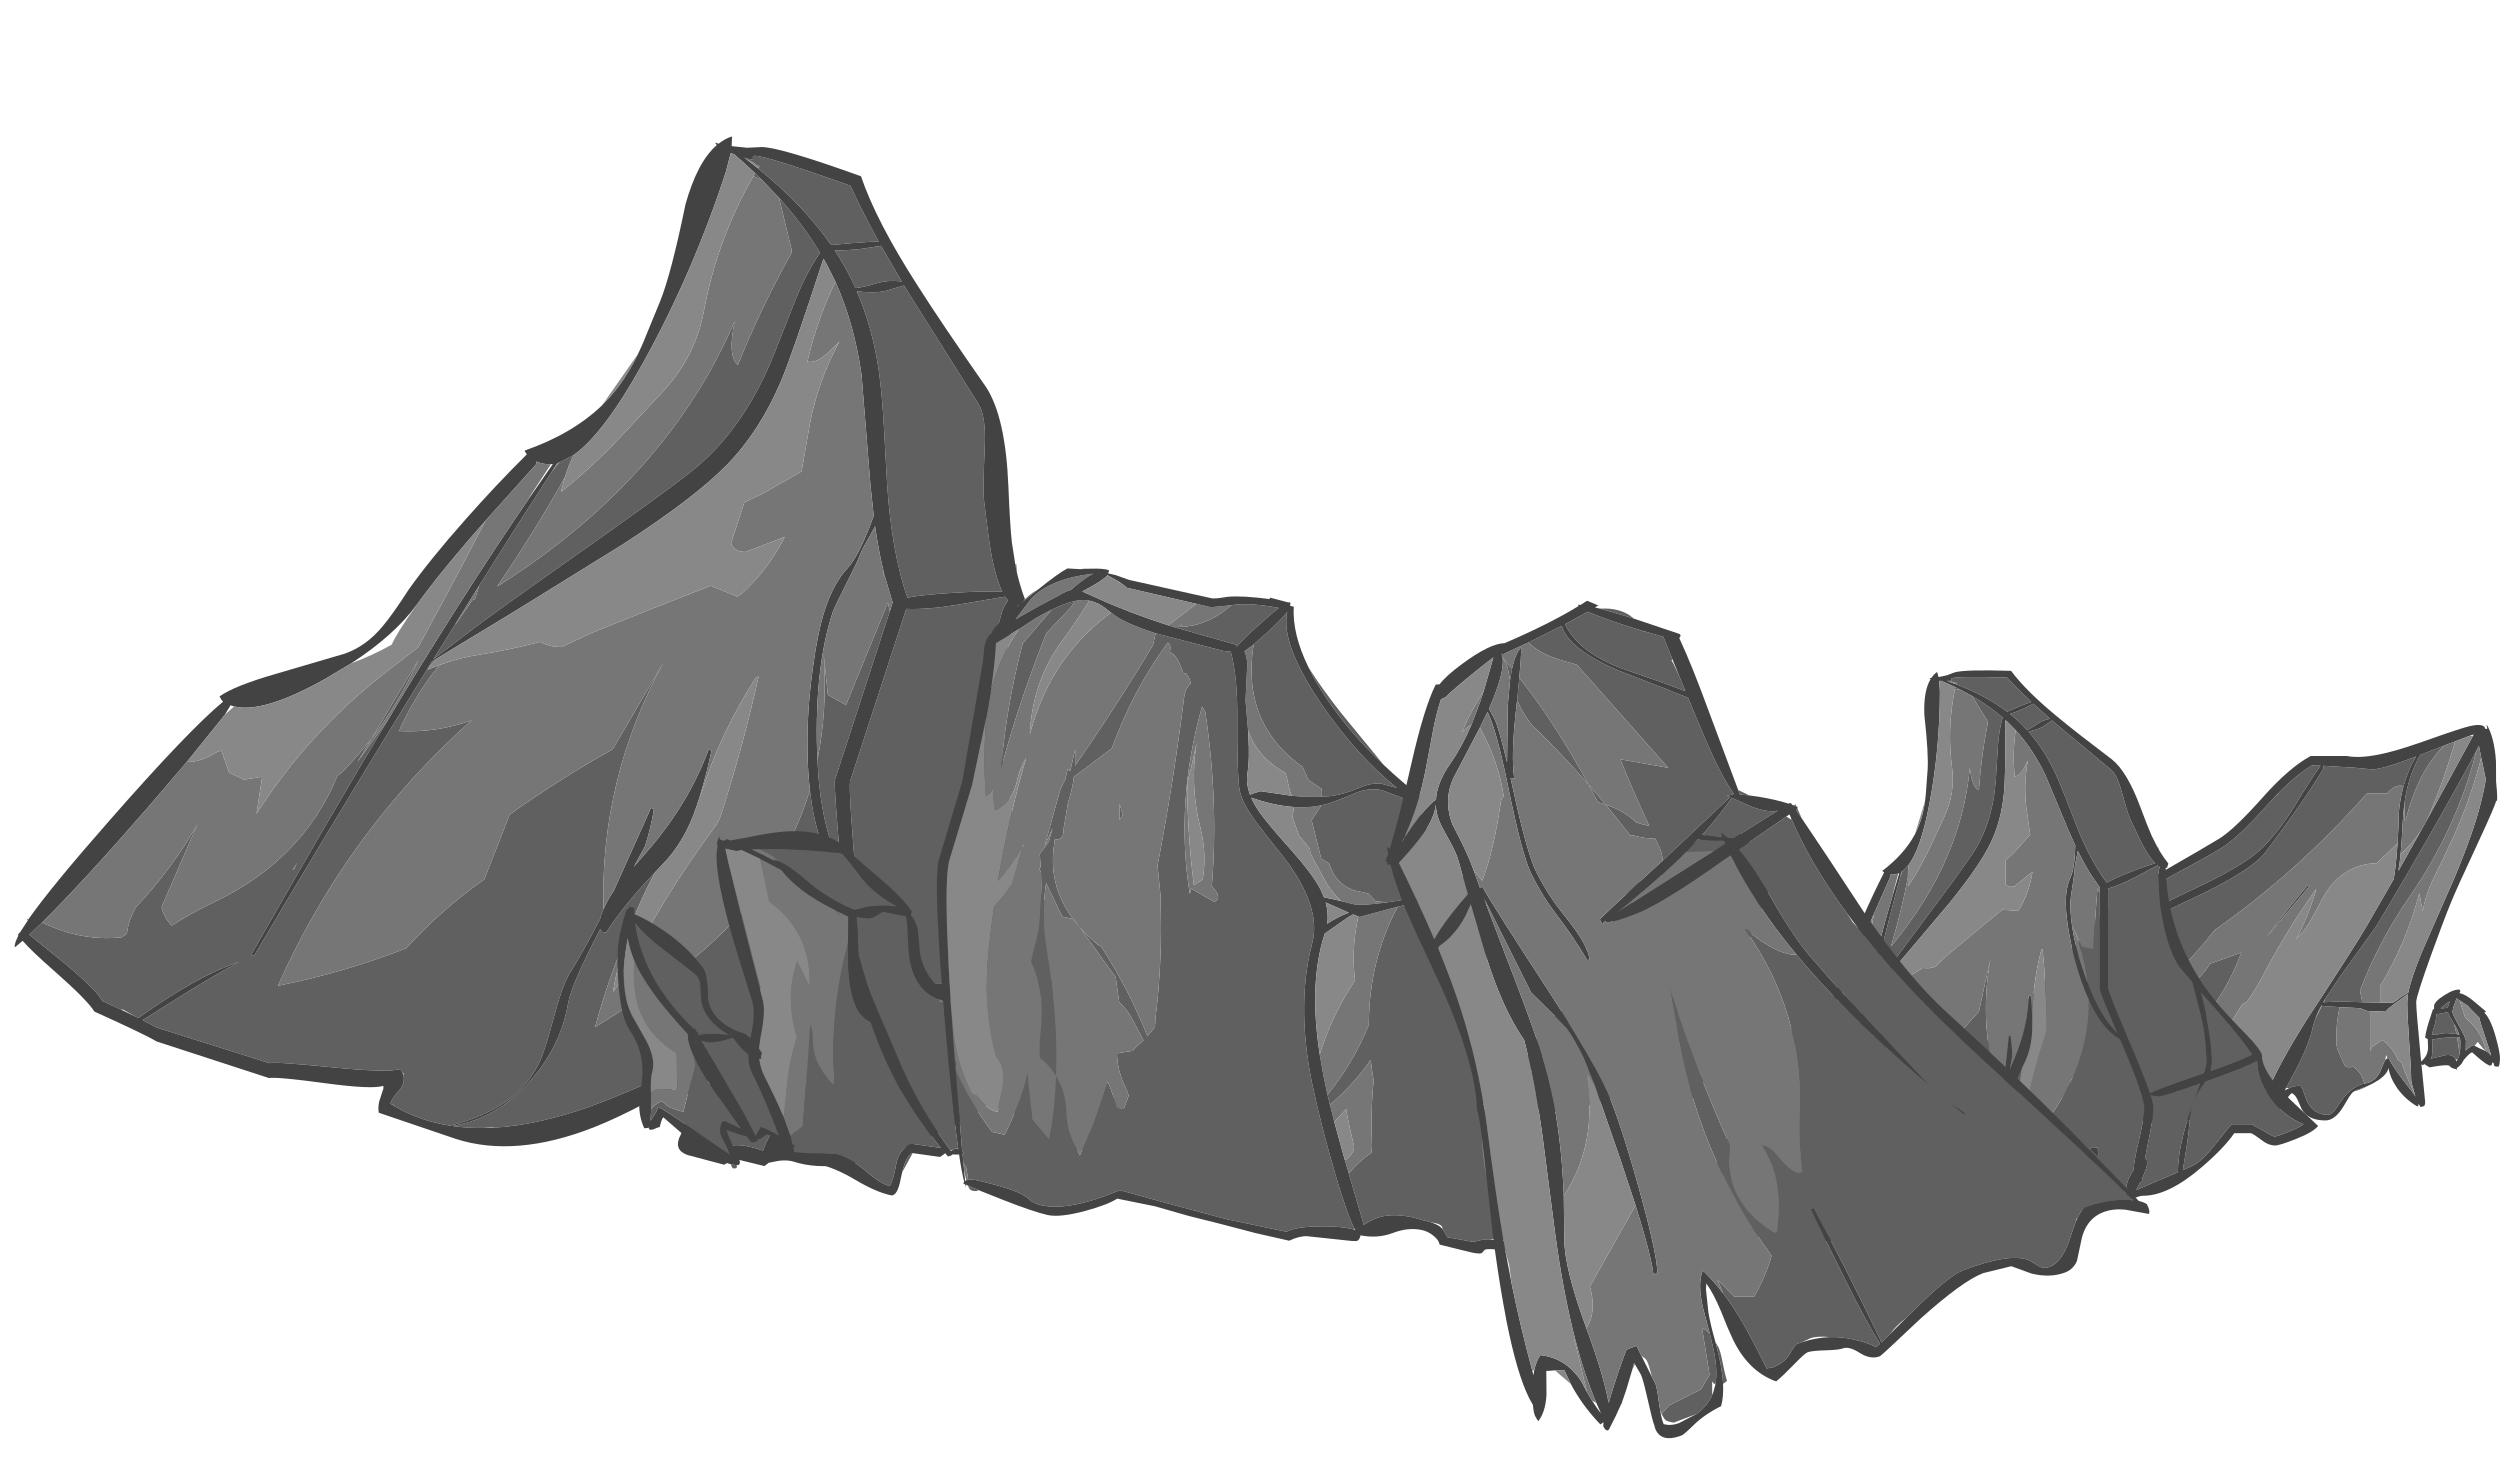 <?xml version="1.0" encoding="UTF-8" standalone="no"?>
<svg xmlns:ffdec="https://www.free-decompiler.com/flash" xmlns:xlink="http://www.w3.org/1999/xlink" ffdec:objectType="frame" height="661.85px" width="1118.75px" xmlns="http://www.w3.org/2000/svg">
  <g transform="matrix(1.0, 0.0, 0.0, 1.0, -331.7, 181.85)">
    <use ffdec:characterId="880" height="181.25" transform="matrix(-1.0, 0.0, 0.0, 1.0, 1450.45, 142.3)" width="251.45" xlink:href="#sprite0"/>
    <use ffdec:characterId="821" height="255.45" transform="matrix(1.0, 0.0, 0.0, 1.0, 1092.65, 118.15)" width="276.4" xlink:href="#sprite1"/>
    <use ffdec:characterId="821" height="255.45" transform="matrix(1.735, 0.565, -0.565, 1.735, 475.95, -181.85)" width="276.4" xlink:href="#sprite1"/>
    <use ffdec:characterId="722" height="227.45" transform="matrix(1.294, 0.288, -0.288, 1.294, 654.8, 31.0)" width="387.45" xlink:href="#sprite2"/>
    <use ffdec:characterId="835" height="228.3" transform="matrix(1.491, -0.567, 0.717, 1.434, 869.1, 152.7)" width="181.0" xlink:href="#sprite3"/>
  </g>
  <defs>
    <g id="sprite0" transform="matrix(1.0, 0.0, 0.0, 1.0, 0.0, 0.0)">
      <use ffdec:characterId="879" height="181.25" transform="matrix(1.0, 0.0, 0.0, 1.0, 0.0, 0.0)" width="251.45" xlink:href="#shape0"/>
    </g>
    <g id="shape0" transform="matrix(1.0, 0.0, 0.0, 1.0, 0.0, 0.0)">
      <path d="M43.2 27.75 Q41.2 20.5 37.55 14.4 52.65 20.15 57.15 20.15 L65.6 19.35 79.05 18.55 78.9 19.65 Q84.65 29.1 91.85 39.3 96.3 45.6 104.9 57.15 110.4 64.6 133.1 75.75 139.25 78.75 151.55 84.55 161.9 89.6 167.25 93.0 177.2 93.4 181.2 94.7 196.1 112.9 210.55 129.1 224.5 144.7 233.0 152.45 L231.4 151.75 230.9 153.25 Q233.4 156.1 236.0 162.95 237.85 167.75 242.65 170.4 L242.6 170.45 236.8 169.7 231.65 169.5 Q231.65 173.05 232.9 174.85 L232.6 175.1 231.95 175.65 231.15 175.75 Q227.55 172.7 226.45 172.3 L226.15 172.0 225.75 172.3 214.9 173.0 Q204.05 173.0 191.35 159.9 L182.85 150.75 Q178.7 146.5 176.5 146.25 L184.6 157.35 Q188.35 162.6 190.25 166.1 L190.45 167.1 190.9 167.35 Q192.25 170.0 192.25 171.4 188.75 176.5 187.0 176.5 L185.3 176.5 185.0 175.75 Q184.5 175.95 183.9 176.4 177.65 175.95 174.3 173.75 172.05 172.25 169.75 171.6 L168.85 170.75 168.25 171.25 167.9 171.2 168.25 170.5 147.1 146.25 143.55 142.2 146.95 146.5 Q125.3 128.05 115.75 102.1 L129.75 107.15 Q139.65 122.8 158.8 123.15 141.0 109.4 127.75 92.1 90.45 65.9 59.65 31.0 L50.65 31.0 Q46.4 26.35 43.2 27.75 M100.75 32.4 L104.0 35.95 Q116.05 49.45 122.9 54.15 126.85 56.85 134.95 61.25 L135.25 61.4 135.5 61.55 138.05 62.95 149.9 69.4 150.65 69.8 Q169.85 80.5 176.0 88.25 L178.75 91.7 168.75 91.0 Q160.9 84.85 138.1 74.2 116.2 64.0 108.15 56.9 100.7 50.35 92.95 38.3 85.0 25.15 80.35 18.5 L84.15 18.4 Q90.95 22.35 99.3 30.9 L99.15 30.95 100.75 32.4 M191.1 159.05 Q191.95 160.35 194.0 161.0 L191.95 158.6 190.0 156.5 190.0 156.75 191.1 159.05 M199.65 168.75 Q195.6 166.75 192.5 164.7 L192.25 163.0 192.75 163.0 Q195.45 165.7 199.65 168.75 M190.65 178.3 L190.5 180.5 190.2 180.9 188.25 181.25 186.05 181.0 185.75 180.75 185.75 179.45 188.15 179.5 Q189.15 179.5 190.65 178.3 M135.85 176.25 Q125.3 175.65 122.15 173.9 120.7 173.05 118.65 170.75 L129.75 174.65 135.85 176.25 M65.35 164.25 Q62.25 163.45 59.85 162.15 L59.9 162.1 64.4 163.75 65.35 164.25 M148.05 147.9 Q157.95 160.4 165.75 171.0 L165.65 171.0 Q164.35 171.0 159.8 173.15 L155.25 175.25 Q142.7 175.25 130.15 170.75 L121.7 167.2 133.75 170.2 Q144.3 166.15 151.8 158.2 L148.05 147.9 M118.1 166.3 Q115.55 166.65 110.9 170.2 113.85 167.6 117.75 166.2 L118.1 166.3 M42.65 34.45 L42.65 43.05 Q42.15 42.55 42.0 41.95 36.4 20.7 25.05 9.5 L34.35 13.15 35.75 13.7 Q40.85 22.7 42.65 34.45 M10.5 11.65 Q15.45 21.3 26.65 41.05 43.5 70.75 55.65 90.75 L71.4 112.6 78.05 122.55 78.7 123.95 78.9 124.35 71.65 124.0 61.8 124.35 61.65 124.15 62.65 119.15 Q54.4 97.35 40.5 77.2 19.35 46.6 10.5 11.65 M60.65 160.75 L60.8 160.25 61.55 158.15 Q62.7 155.35 65.65 153.2 68.9 154.0 69.7 152.2 L72.45 146.1 Q73.2 144.2 73.25 142.2 73.45 134.4 71.8 126.55 L78.35 126.1 79.7 125.95 82.75 132.0 83.65 135.0 Q85.6 144.2 93.05 157.8 L95.7 162.7 94.3 162.75 Q92.05 161.75 89.65 161.75 88.85 161.75 88.15 163.8 L86.55 168.25 Q83.65 174.7 77.0 174.75 L75.5 174.3 74.1 172.95 71.3 168.85 Q66.85 162.4 60.9 160.75 L60.65 160.75 M19.5 138.55 Q19.95 136.25 20.55 134.05 L20.65 133.85 Q22.9 130.3 23.4 128.7 L25.7 129.3 28.5 129.75 Q28.5 131.75 29.15 134.25 L30.5 138.75 28.5 139.0 Q26.65 138.25 23.75 138.15 L19.5 138.55 M18.1 147.5 Q18.55 143.6 19.25 139.95 L25.4 140.3 30.0 141.0 30.35 141.0 30.25 144.75 Q30.25 148.05 30.6 148.85 L31.0 149.5 30.85 149.55 24.1 148.0 Q20.95 147.65 19.85 150.0 L19.5 150.0 18.95 149.9 Q18.35 148.85 18.1 147.5 M23.4 126.85 Q23.15 125.45 22.4 123.95 24.85 125.35 26.55 127.15 L23.4 126.85" fill="#606060" fill-rule="evenodd" stroke="none"/>
      <path d="M242.65 170.4 Q237.85 167.75 236.0 162.95 233.4 156.1 230.9 153.25 L231.4 151.75 233.0 152.45 Q224.5 144.7 210.55 129.1 196.1 112.9 181.2 94.7 177.2 93.4 167.25 93.0 161.9 89.6 151.55 84.55 139.25 78.75 133.1 75.75 110.4 64.6 104.9 57.15 96.3 45.6 91.85 39.3 84.65 29.1 78.9 19.65 L79.05 18.55 65.6 19.35 57.15 20.15 Q52.65 20.15 37.55 14.4 41.2 20.5 43.2 27.75 44.65 33.05 45.25 39.0 45.4 46.75 45.85 53.25 46.45 62.55 47.55 69.25 L59.65 90.25 Q65.1 99.6 87.2 133.3 103.8 159.95 106.25 171.3 L106.6 173.7 107.5 172.9 108.7 171.85 110.7 170.3 110.9 170.2 Q115.55 166.65 118.1 166.3 L118.65 166.25 Q119.2 166.25 121.7 167.2 L130.15 170.75 Q142.7 175.25 155.25 175.25 L159.8 173.15 Q164.35 171.0 165.65 171.0 L165.75 171.0 Q157.95 160.4 148.05 147.9 L146.95 146.5 143.55 142.2 147.1 146.25 168.25 170.5 167.9 171.2 168.25 171.25 169.75 171.6 Q172.05 172.25 174.3 173.75 177.65 175.95 183.9 176.4 L185.3 176.5 187.0 176.5 Q188.75 176.5 192.25 171.4 192.25 170.0 190.9 167.35 L190.25 166.1 Q188.35 162.6 184.6 157.35 L176.5 146.25 Q178.7 146.5 182.85 150.75 L191.35 159.9 Q204.05 173.0 214.9 173.0 L225.75 172.3 226.1 172.2 226.45 172.3 Q227.55 172.7 231.15 175.75 L231.95 175.65 233.4 175.5 232.9 174.85 Q231.65 173.05 231.65 169.5 L236.8 169.7 242.6 170.45 242.9 170.5 242.65 170.4 M99.3 30.9 Q90.95 22.35 84.15 18.4 L80.35 18.5 Q85.0 25.15 92.95 38.3 100.7 50.35 108.15 56.9 116.2 64.0 138.1 74.2 160.9 84.85 168.75 91.0 L178.75 91.7 176.0 88.25 Q169.85 80.5 150.65 69.8 L149.9 69.4 138.05 62.95 135.5 61.55 135.25 61.4 134.95 61.25 Q126.85 56.85 122.9 54.15 116.05 49.45 104.0 35.95 L100.75 32.4 99.3 30.9 M199.65 168.75 Q195.45 165.7 192.75 163.0 L192.25 163.0 192.5 164.7 Q192.85 166.2 193.75 168.3 L195.25 172.4 Q195.25 173.55 192.55 176.45 L190.65 178.3 Q189.15 179.5 188.15 179.5 L185.75 179.45 Q177.7 179.15 173.55 176.75 L170.65 174.85 Q169.2 174.0 167.5 174.0 164.15 174.0 160.75 176.25 157.35 178.5 155.15 178.5 145.85 178.5 135.85 176.25 L129.75 174.65 118.65 170.75 Q117.2 170.75 112.45 173.6 L106.65 177.0 106.6 177.0 106.55 177.2 106.4 177.75 105.9 178.2 104.65 179.0 104.15 178.1 Q101.0 176.55 98.45 172.2 94.95 166.3 93.15 165.0 91.65 165.75 90.6 167.95 L88.8 172.05 Q86.0 177.25 78.15 177.25 73.85 177.25 70.1 171.05 L67.35 166.45 Q66.35 164.9 65.35 164.25 L64.4 163.75 59.9 162.1 59.4 161.9 Q56.7 160.7 54.55 159.3 50.35 156.45 49.9 153.75 49.1 158.4 46.0 162.8 42.5 167.75 37.0 171.0 L36.55 170.75 36.5 169.8 35.5 171.25 34.05 170.85 Q33.5 170.5 33.5 168.9 L35.15 152.1 34.5 152.5 33.8 152.05 33.1 152.55 31.5 153.5 Q24.1 152.1 22.65 152.75 21.95 153.85 20.05 154.2 L20.0 154.25 19.95 154.25 19.75 154.25 19.5 154.65 Q19.3 154.7 19.3 153.8 17.2 152.4 16.25 150.2 L15.55 149.4 Q13.6 147.15 12.5 146.75 L8.75 150.0 Q5.95 152.2 5.5 152.25 5.0 152.65 4.5 152.7 3.5 152.8 3.5 151.35 L2.9 151.5 2.5 153.0 0.75 153.25 0.2 152.05 0.0 149.5 Q0.0 146.8 1.85 140.1 4.05 132.0 7.0 129.0 L6.25 128.5 12.1 123.6 Q15.35 120.85 18.15 120.25 L17.75 119.5 18.0 118.75 Q20.45 118.35 24.95 121.25 29.5 124.1 29.5 126.15 L29.5 127.45 30.0 127.5 31.95 133.45 Q33.2 137.55 33.5 140.25 L32.35 140.8 32.3 141.55 32.2 144.75 Q32.3 148.4 35.3 150.9 L35.5 148.65 Q37.5 127.9 37.5 124.25 37.5 121.75 30.85 103.25 24.95 86.95 21.75 79.25 19.3 73.25 9.6 52.45 1.75 35.55 1.75 34.15 L1.5 34.35 Q1.25 34.2 1.25 32.65 1.25 30.45 1.75 25.65 L1.8 16.6 Q2.5 5.75 6.0 0.0 L5.7 2.0 6.55 2.05 Q7.0 -0.65 13.35 0.75 17.25 1.65 30.0 6.15 43.2 10.9 50.4 12.65 61.9 15.5 68.65 14.15 L84.65 14.15 Q94.15 19.15 106.15 32.65 118.8 46.9 125.65 51.15 131.3 54.65 153.4 67.3 173.9 79.6 179.5 86.5 193.9 104.15 210.75 122.5 224.85 137.85 237.4 150.1 L238.15 150.0 238.8 151.5 243.55 156.05 Q248.4 159.7 251.15 163.0 251.15 164.5 250.4 165.25 244.5 163.1 240.15 158.75 L238.75 157.25 237.2 156.05 Q237.95 157.25 239.4 161.45 240.6 165.05 242.55 167.1 245.4 170.1 251.15 172.0 L251.15 174.25 251.45 174.9 Q251.45 175.5 249.9 175.5 245.25 175.5 244.25 174.15 243.3 172.75 239.65 172.75 L236.45 172.9 235.15 173.0 Q238.15 175.5 238.15 176.75 L238.05 178.15 237.4 178.25 230.15 178.25 Q226.75 175.0 224.7 175.3 L214.9 176.5 Q211.15 176.5 203.1 171.15 L199.65 168.75 M85.15 72.15 L85.9 71.9 Q92.8 79.85 104.65 95.4 L85.15 72.15 M25.05 9.5 L20.05 7.6 13.95 5.25 11.75 4.5 12.1 5.15 Q23.1 25.5 33.05 43.4 L34.8 46.55 45.5 65.65 Q44.85 62.1 44.5 58.05 L44.3 56.1 Q43.85 50.7 43.3 40.05 L42.65 34.45 Q40.85 22.7 35.75 13.7 L34.35 13.15 25.05 9.5 M8.4 14.9 L7.55 18.9 6.35 24.65 Q7.05 29.1 8.25 33.9 11.9 48.7 20.8 69.65 L34.85 101.65 Q39.65 113.2 41.0 119.95 44.0 121.65 45.9 123.25 47.3 124.45 48.1 124.55 L53.65 124.55 61.8 124.35 71.65 124.0 78.9 124.35 79.1 124.35 78.05 122.55 71.4 112.6 55.65 90.75 Q43.5 70.75 26.65 41.05 15.45 21.3 10.5 11.65 L9.45 9.6 8.4 14.9 M58.15 128.5 L57.65 128.5 50.9 128.25 Q50.15 127.1 45.4 123.75 L41.15 120.55 41.5 124.4 Q41.5 129.95 40.65 142.05 39.75 154.15 39.75 158.9 39.75 160.2 38.25 165.1 L38.15 165.5 37.85 166.45 37.75 166.65 37.85 166.5 Q39.1 164.6 41.5 161.6 47.55 154.0 49.9 149.25 L50.35 149.4 51.3 150.15 51.85 151.15 53.4 154.9 Q55.65 160.15 60.65 160.75 L60.9 160.75 Q66.85 162.4 71.3 168.85 L74.1 172.95 75.5 174.3 76.9 174.75 77.0 174.75 Q83.65 174.7 86.55 168.25 L88.15 163.8 Q88.85 161.75 89.65 161.75 92.05 161.75 94.3 162.75 L96.3 163.8 95.7 162.7 93.05 157.8 Q85.6 144.2 83.65 135.0 L82.75 132.0 Q81.75 129.25 79.95 125.9 L79.7 125.95 78.35 126.1 71.8 126.55 62.9 127.0 Q62.45 127.0 60.75 127.75 59.35 128.35 58.15 128.5 M11.35 143.85 L11.75 143.5 Q12.95 143.7 15.35 146.0 L15.25 141.5 Q15.25 140.5 18.25 135.1 21.25 129.7 21.25 128.75 21.25 127.45 20.1 124.45 L19.4 122.6 18.05 123.55 13.9 126.3 14.0 126.5 9.25 131.3 Q9.2 132.25 6.05 141.7 L4.1 147.6 4.05 147.85 3.95 148.05 4.25 148.1 4.3 148.05 4.45 147.75 Q5.1 146.75 6.25 146.25 L6.35 146.2 6.4 146.2 Q10.15 144.6 11.35 143.85 M20.55 134.05 Q18.9 136.65 18.2 138.95 L19.5 138.55 23.75 138.15 Q26.65 138.25 28.5 139.0 L30.5 138.75 29.15 134.25 Q28.5 131.75 28.5 129.75 L25.7 129.3 23.4 128.7 Q22.9 130.3 20.65 133.85 L20.55 134.05 M19.25 139.95 L18.0 140.0 17.95 139.95 17.75 141.9 Q17.75 145.75 18.0 147.15 L18.1 147.5 Q18.35 148.85 18.95 149.9 L19.55 150.85 19.85 150.0 Q20.95 147.65 24.1 148.0 L30.85 149.55 31.05 149.6 31.0 149.5 30.6 148.85 Q30.25 148.05 30.25 144.75 L30.35 141.0 30.0 141.0 25.4 140.3 19.25 139.95 M23.4 126.85 L26.55 127.15 Q24.85 125.35 22.4 123.95 23.15 125.45 23.4 126.85" fill="#434343" fill-rule="evenodd" stroke="none"/>
      <path d="M43.2 27.75 Q46.4 26.35 50.65 31.0 L59.65 31.0 Q90.45 65.9 127.75 92.1 141.0 109.4 158.8 123.15 139.65 122.8 129.75 107.15 L115.75 102.1 Q125.3 128.05 146.95 146.5 L148.05 147.9 151.8 158.2 Q144.3 166.15 133.75 170.2 L121.7 167.2 Q119.2 166.25 118.65 166.25 L118.1 166.3 117.75 166.2 Q113.85 167.6 110.9 170.2 L110.7 170.3 108.7 171.85 Q108.95 160.45 110.7 150.2 L110.7 143.7 Q123.55 150.9 135.25 156.75 L115.25 125.2 113.25 124.2 Q109.3 118.55 106.0 112.25 95.4 92.0 82.2 73.6 85.45 85.2 91.2 96.15 87.75 92.7 85.3 88.7 82.75 84.45 79.85 78.75 71.55 62.7 55.15 62.1 L45.85 53.25 Q45.4 46.75 45.25 39.0 44.65 33.05 43.2 27.75 M59.85 162.15 L59.4 161.9 59.9 162.1 59.85 162.15 M85.15 72.15 L104.65 95.4 Q92.8 79.85 85.9 71.9 L85.15 72.15 M25.05 9.5 Q36.4 20.7 42.0 41.95 42.15 42.55 42.65 43.05 L42.65 34.45 43.3 40.05 Q43.85 50.7 44.3 56.1 L44.5 58.05 Q38.65 52.95 34.8 46.55 L33.05 43.4 31.5 40.1 Q24.75 24.0 20.05 7.6 L25.05 9.5 M53.65 124.55 L53.65 117.2 Q41.9 97.65 36.1 75.6 L34.6 83.65 Q33.1 75.35 29.1 67.55 24.7 58.9 20.65 49.9 13.1 33.15 8.4 14.9 L9.45 9.6 10.5 11.65 Q19.35 46.6 40.5 77.2 54.4 97.35 62.65 119.15 L61.65 124.15 61.8 124.35 53.65 124.55 M38.15 165.5 Q41.5 158.55 44.15 151.2 L45.65 150.2 Q47.95 144.5 52.65 141.2 L57.15 144.2 58.15 146.2 58.15 128.5 Q59.35 128.35 60.75 127.75 62.45 127.0 62.9 127.0 L71.8 126.55 Q73.45 134.4 73.25 142.2 73.2 144.2 72.45 146.1 L69.7 152.2 Q68.9 154.0 65.65 153.2 62.7 155.35 61.55 158.15 L60.8 160.25 60.65 160.75 Q55.65 160.15 53.4 154.9 L51.85 151.15 51.3 150.15 51.0 147.95 50.35 149.4 49.9 149.25 Q47.55 154.0 41.5 161.6 39.1 164.6 37.85 166.5 L37.85 166.45 38.15 165.5 M18.05 123.55 L19.4 122.6 20.1 124.45 Q21.25 127.45 21.25 128.75 21.25 129.7 18.25 135.1 15.25 140.5 15.25 141.5 L15.35 146.0 Q12.95 143.7 11.75 143.5 L11.35 143.85 10.0 142.1 7.65 144.95 6.4 146.2 6.35 146.2 6.25 146.25 6.25 146.15 Q8.15 137.15 15.6 131.2 L18.05 123.55 M4.1 147.6 L4.45 147.75 4.3 148.05 4.05 147.85 4.1 147.6 M19.5 138.55 L18.2 138.95 Q18.9 136.65 20.55 134.05 19.95 136.25 19.5 138.55 M18.1 147.5 L18.0 147.15 Q17.75 145.75 17.75 141.9 L17.95 139.95 18.0 140.0 19.25 139.95 Q18.55 143.6 18.1 147.5" fill="#767676" fill-rule="evenodd" stroke="none"/>
      <path d="M108.7 171.85 L107.5 172.9 106.25 171.3 Q103.8 159.95 87.2 133.3 65.1 99.6 59.65 90.25 L47.55 69.25 Q46.45 62.55 45.85 53.25 L55.15 62.1 Q71.55 62.7 79.85 78.75 82.75 84.45 85.3 88.7 87.75 92.7 91.2 96.15 85.45 85.2 82.2 73.6 95.4 92.0 106.0 112.25 109.3 118.55 113.25 124.2 L115.25 125.2 135.25 156.75 Q123.55 150.9 110.7 143.7 L110.7 150.2 Q108.95 160.45 108.7 171.85 M20.05 7.6 Q24.75 24.0 31.5 40.1 L33.05 43.4 Q23.1 25.5 12.1 5.15 L13.3 5.2 13.95 5.25 20.05 7.6 M34.8 46.55 Q38.65 52.95 44.5 58.05 44.85 62.1 45.5 65.65 L34.8 46.55 M53.65 124.55 L48.1 124.55 Q47.3 124.45 45.9 123.25 44.0 121.65 41.0 119.95 39.65 113.2 34.85 101.65 L20.8 69.65 Q11.9 48.7 8.25 33.9 7.05 29.1 6.35 24.65 L7.55 18.9 8.4 14.9 Q13.1 33.15 20.65 49.9 24.7 58.9 29.1 67.55 33.1 75.35 34.6 83.65 L36.1 75.6 Q41.9 97.65 53.65 117.2 L53.65 124.55 M78.05 122.55 L79.1 124.35 78.9 124.35 78.7 123.95 78.05 122.55 M58.15 128.5 L58.15 146.2 57.15 144.2 52.65 141.2 Q47.95 144.5 45.65 150.2 L44.15 151.2 Q41.5 158.55 38.15 165.5 L38.25 165.1 Q39.75 160.2 39.75 158.9 39.75 154.15 40.65 142.05 41.5 129.95 41.5 124.4 L41.15 120.55 45.4 123.75 Q50.15 127.1 50.9 128.25 L57.65 128.5 58.15 128.5 M79.7 125.95 L79.95 125.9 Q81.75 129.25 82.75 132.0 L79.7 125.95 M18.05 123.55 L15.6 131.2 Q8.15 137.15 6.25 146.15 L6.25 146.25 Q5.1 146.75 4.45 147.75 L4.1 147.6 6.05 141.7 Q9.2 132.25 9.25 131.3 L14.0 126.5 13.9 126.3 18.05 123.55" fill="#888888" fill-rule="evenodd" stroke="none"/>
    </g>
    <g id="sprite1" transform="matrix(1.0, 0.0, 0.0, 1.0, 0.0, 0.0)">
      <use ffdec:characterId="820" height="255.45" transform="matrix(1.0, 0.0, 0.0, 1.0, 0.0, 0.0)" width="276.4" xlink:href="#shape1"/>
    </g>
    <g id="shape1" transform="matrix(1.0, 0.0, 0.0, 1.0, 0.0, 0.0)">
      <path d="M188.45 54.05 Q191.25 64.15 192.15 66.1 196.6 75.8 198.7 79.55 201.3 84.1 203.5 86.35 199.15 87.55 192.1 90.35 185.0 93.15 181.8 94.95 174.6 85.35 168.5 70.1 L163.45 57.1 Q160.45 49.4 158.0 44.35 153.2 34.65 146.75 27.35 150.5 26.6 153.0 25.35 L157.35 22.4 158.65 23.55 183.65 44.35 Q186.4 46.6 188.45 54.05 M204.45 79.0 L204.65 78.85 205.5 80.85 204.45 79.0 M217.25 127.2 L217.4 127.2 217.4 127.45 217.25 127.2 M185.0 238.85 L184.4 239.0 184.65 238.85 185.0 238.85 M1.2 237.05 L0.95 236.7 1.3 236.6 1.2 237.05 M173.15 139.6 Q171.75 127.3 166.65 114.65 L170.65 123.65 175.65 124.65 177.65 97.6 178.75 99.45 178.75 142.95 Q179.0 144.55 186.6 162.4 178.95 155.0 173.15 139.6 M175.05 91.85 L174.65 91.6 174.0 90.2 175.05 91.85 M77.8 146.2 Q74.9 153.6 73.6 162.7 73.45 163.65 73.45 164.65 82.15 162.3 89.5 156.65 68.8 192.1 64.5 233.25 78.4 225.5 91.55 214.8 96.9 202.95 104.55 192.75 L105.55 175.7 Q115.0 163.0 124.6 152.7 L129.85 128.65 Q123.9 160.55 134.6 190.7 L134.5 192.35 134.55 193.3 Q133.2 201.75 131.5 208.6 130.8 212.6 131.25 219.9 131.7 227.7 131.3 231.15 129.8 243.7 115.25 252.8 107.6 254.05 100.5 252.4 L100.5 252.15 100.3 252.35 99.65 252.2 Q99.65 250.7 100.95 247.8 101.45 245.95 100.5 244.55 L100.5 244.1 100.25 244.2 99.4 243.35 Q96.9 245.2 83.1 248.2 69.35 251.2 68.4 251.95 L39.65 252.2 39.15 252.15 35.55 251.55 43.3 242.25 Q49.8 234.6 53.65 230.6 44.9 237.1 34.4 251.35 L33.6 251.25 30.05 250.55 29.9 250.75 24.8 250.15 24.5 249.95 23.3 249.05 23.0 248.8 22.85 248.75 Q19.85 246.95 13.15 244.25 L2.95 240.35 2.7 240.1 4.7 236.4 Q15.45 237.85 24.4 233.8 L25.35 232.55 Q24.65 229.9 25.4 225.75 30.95 213.95 33.45 201.75 L31.4 223.75 Q32.55 225.8 35.15 227.3 38.55 223.1 43.25 218.6 60.7 202.1 62.45 179.7 L63.25 178.6 Q65.7 173.6 67.55 168.5 L72.5 146.65 Q71.3 157.85 67.55 168.5 L66.0 175.2 70.1 162.35 Q64.15 188.15 55.9 228.1 L56.65 228.1 Q62.95 199.55 71.75 162.7 L75.8 145.9 76.8 144.75 Q75.5 146.95 75.45 148.15 L77.8 146.2 M142.2 193.0 Q140.95 206.3 141.6 218.8 150.3 208.65 157.0 198.95 174.25 174.0 173.7 147.2 179.8 160.7 187.75 165.0 L189.1 168.2 Q198.65 190.55 198.65 195.95 198.65 200.0 196.15 210.55 194.1 219.15 193.75 223.75 193.0 224.8 192.4 225.95 190.15 230.2 190.15 234.85 184.6 234.75 182.2 236.2 L180.65 237.85 174.5 238.1 173.4 238.25 Q173.25 238.3 173.25 236.85 L175.65 226.45 178.0 216.6 177.75 213.6 175.5 213.35 Q172.6 214.7 163.75 222.8 152.4 233.15 146.15 237.95 135.6 246.0 125.9 249.85 L125.05 250.05 123.2 250.8 Q119.45 252.1 115.85 252.7 125.7 247.55 130.55 236.3 135.05 225.8 133.5 215.35 132.85 210.4 135.35 195.55 L136.0 196.1 137.0 195.85 Q139.15 187.8 143.9 178.0 L143.75 178.7 Q142.45 185.95 142.2 193.0 M182.4 97.65 Q187.55 96.2 194.3 92.65 L204.5 87.3 205.55 88.0 Q205.1 89.05 204.95 90.6 L205.15 95.85 Q205.15 104.6 207.6 115.35 210.55 128.05 215.15 133.7 L220.1 139.5 223.05 150.7 Q226.4 163.45 226.4 175.35 226.4 176.75 225.25 180.35 L224.95 180.45 Q208.45 185.9 201.15 189.25 198.8 182.2 192.9 168.4 L192.15 166.65 192.4 166.7 192.1 166.55 Q182.8 144.6 182.4 142.2 L182.4 97.65 M223.85 143.9 L224.05 144.1 231.45 152.6 Q242.75 165.65 246.9 171.95 241.15 174.9 228.2 179.35 228.9 177.05 228.9 174.6 228.9 168.5 226.55 155.6 225.25 148.5 223.85 143.9 M234.95 206.4 L229.6 213.1 Q224.25 219.8 219.9 221.85 L215.85 223.65 217.45 213.95 Q218.65 206.2 218.9 201.35 219.3 193.8 224.2 186.6 L225.95 184.0 229.15 182.85 Q244.15 177.45 249.1 174.8 L249.15 174.95 Q249.2 182.75 254.7 190.7 260.65 199.35 269.9 203.1 268.55 204.35 263.1 206.55 258.0 208.6 256.9 208.6 256.1 208.6 252.4 206.3 L246.65 203.1 237.65 203.1 235.2 206.1 235.15 206.1 234.95 206.4 M110.85 4.9 L110.3 4.7 111.5 4.7 Q112.8 4.65 112.45 4.2 112.05 3.7 112.65 3.5 115.2 2.6 137.25 3.2 141.8 8.2 148.1 14.1 145.9 14.8 142.15 16.4 L137.25 18.5 Q127.75 11.3 114.4 6.2 L114.55 5.55 Q113.5 5.7 112.95 5.2 L110.85 4.9 M205.15 190.6 Q207.3 190.6 223.65 184.85 L220.05 194.75 Q213.65 212.95 213.65 224.6 L201.85 229.6 195.0 232.6 196.2 230.25 196.7 229.3 197.05 229.05 197.65 228.6 197.75 227.1 Q199.9 222.4 199.9 220.6 199.9 219.1 199.6 218.8 199.15 218.75 198.95 218.4 L200.25 211.65 Q202.65 200.55 202.65 195.6 202.65 193.95 201.3 189.75 202.35 190.6 205.15 190.6 M148.95 14.9 L156.5 21.65 Q153.05 22.3 150.6 24.1 148.3 25.7 146.2 26.7 143.5 23.7 140.5 21.15 L138.5 19.5 Q141.3 18.6 144.6 17.1 L148.95 14.9 M92.8 92.85 Q90.15 106.75 85.3 123.5 L86.7 121.8 Q116.8 84.75 120.55 43.55 121.45 52.25 124.6 53.55 125.7 38.0 128.6 23.5 L128.4 22.6 121.55 11.5 121.7 11.55 Q129.3 15.95 135.25 21.15 133.7 26.3 133.15 33.35 L132.2 48.8 Q130.75 68.85 121.5 82.45 115.6 91.2 97.5 115.3 88.55 127.25 82.65 135.55 L82.5 135.65 82.45 135.85 75.95 145.3 78.35 135.65 78.6 135.15 80.5 128.65 81.1 128.05 81.05 124.6 Q85.45 107.05 89.35 92.45 L90.4 89.85 93.15 87.05 Q92.75 89.95 92.8 92.85 M116.05 8.5 L115.55 8.5 113.9 8.35 114.1 7.55 116.05 8.5 M59.4 204.75 L59.65 203.05 59.15 205.2 59.4 204.75" fill="#606060" fill-rule="evenodd" stroke="none"/>
      <path d="M188.45 54.05 Q186.4 46.6 183.65 44.35 L158.65 23.55 157.35 22.4 153.0 25.35 Q150.5 26.6 146.75 27.35 153.2 34.65 158.0 44.35 160.45 49.4 163.45 57.1 L168.5 70.1 Q174.6 85.35 181.8 94.95 185.0 93.15 192.1 90.35 199.15 87.55 203.5 86.35 201.3 84.1 198.7 79.55 196.6 75.8 192.15 66.1 191.25 64.15 188.45 54.05 M100.5 58.55 L100.8 55.95 101.65 44.6 Q102.15 37.35 100.2 20.05 99.75 9.25 103.0 3.9 L102.4 3.45 103.35 3.4 Q104.4 1.75 105.9 0.7 L106.55 3.0 110.25 2.2 113.7 0.9 Q118.2 -0.45 139.0 0.2 145.95 9.55 160.75 21.6 169.0 28.4 184.15 39.85 190.95 45.3 196.85 61.15 200.35 70.55 201.95 74.05 L204.45 79.0 205.5 80.85 Q207.35 83.9 209.4 86.45 L208.9 87.95 Q209.1 88.1 208.95 88.2 L208.2 88.4 Q208.7 109.15 217.25 127.2 L217.4 127.45 Q222.3 137.75 229.8 147.15 234.05 152.55 244.65 163.4 249.85 168.75 251.05 171.5 L251.15 171.45 251.15 171.7 251.4 172.85 251.25 173.25 Q251.95 179.15 259.45 187.55 262.25 190.65 276.4 203.85 274.3 206.65 266.2 209.8 259.2 212.6 257.15 212.6 254.3 212.6 251.55 210.5 247.8 207.65 246.4 207.1 L238.9 207.1 Q234.3 213.75 224.4 222.25 209.45 235.1 198.15 235.1 196.6 235.1 194.55 236.05 L192.4 237.25 191.65 238.35 185.0 238.85 184.65 238.85 184.4 239.0 Q183.65 239.4 183.1 240.0 L182.15 241.1 173.0 241.6 Q170.25 241.6 169.75 239.6 169.5 238.6 169.75 237.35 169.75 235.2 171.05 230.35 L173.0 222.35 172.75 221.6 170.2 225.3 Q168.25 228.05 165.75 229.1 165.0 228.35 165.0 226.85 L159.3 232.5 Q153.65 238.35 149.0 242.2 132.95 255.45 117.5 255.45 L97.65 255.2 Q97.0 253.9 96.9 252.45 L96.9 249.1 96.65 248.6 Q94.3 250.3 83.1 252.35 71.3 254.5 69.4 255.45 L40.4 255.45 Q37.6 254.75 23.65 253.2 21.2 251.1 11.6 246.95 4.45 243.9 1.55 242.15 L0.5 243.85 0.25 244.2 Q0.0 244.25 0.0 242.7 L0.15 241.25 0.0 241.1 0.15 240.65 0.3 240.4 1.2 237.05 1.3 236.6 Q4.05 227.55 12.65 207.55 24.3 180.35 30.15 171.15 L30.0 171.1 Q29.65 170.95 28.9 170.2 31.65 166.55 40.3 160.7 L54.9 150.7 Q59.3 147.35 61.65 141.4 63.05 137.95 64.9 130.95 67.6 122.3 72.75 110.45 77.2 100.15 82.2 90.4 81.6 90.05 81.4 89.7 91.15 82.3 95.95 73.4 L96.25 72.8 Q97.6 70.05 98.55 67.2 99.8 63.4 100.5 58.55 M174.0 90.2 Q171.35 85.8 168.85 80.75 L168.4 83.2 Q167.5 87.45 167.5 88.7 167.5 89.95 166.5 96.4 165.5 102.85 165.5 104.1 165.5 118.25 172.3 137.3 L173.15 139.6 Q178.95 155.0 186.6 162.4 179.0 144.55 178.75 142.95 L178.75 99.45 178.75 97.2 175.05 91.85 174.0 90.2 M173.7 147.2 Q171.95 143.45 170.4 138.95 167.1 129.6 165.2 119.0 163.5 109.85 163.5 104.1 163.5 97.1 165.65 92.55 167.45 88.6 167.75 78.4 L164.7 71.6 154.2 46.45 Q148.6 35.05 141.05 26.75 L137.7 23.35 136.5 22.25 Q136.5 47.35 135.9 54.1 134.75 67.2 129.75 77.45 124.75 87.65 111.55 103.95 L93.9 124.85 89.85 129.6 76.8 144.75 75.8 145.9 71.75 162.7 Q62.95 199.55 56.65 228.1 L55.9 228.1 Q64.15 188.15 70.1 162.35 L71.65 155.5 Q79.15 123.75 86.4 99.35 L89.0 90.7 88.55 90.9 Q86.85 91.55 85.0 91.35 L85.15 91.95 77.6 109.0 Q71.9 122.2 69.15 130.25 L68.15 133.2 68.1 133.4 67.9 133.95 Q65.0 142.7 57.1 152.5 L52.4 157.9 Q40.5 170.9 33.05 171.45 L32.4 171.45 32.15 171.45 31.55 174.05 26.25 188.0 20.35 202.2 Q11.0 224.2 4.7 236.4 L2.7 240.1 2.65 240.2 2.95 240.35 13.15 244.25 Q19.85 246.95 22.85 248.75 L23.3 249.05 24.5 249.95 24.65 250.1 24.8 250.15 29.9 250.75 33.6 251.25 34.4 251.35 Q44.9 237.1 53.65 230.6 49.8 234.6 43.3 242.25 L35.55 251.55 39.15 252.15 39.4 252.2 39.65 252.2 68.4 251.95 Q69.35 251.2 83.1 248.2 96.9 245.2 99.4 243.35 L100.25 244.2 100.5 244.55 Q101.45 245.95 100.95 247.8 99.65 250.7 99.65 252.2 L100.3 252.35 100.5 252.4 Q107.6 254.05 115.25 252.8 129.8 243.7 131.3 231.15 131.7 227.7 131.25 219.9 130.8 212.6 131.5 208.6 133.2 201.75 134.55 193.3 L134.5 192.35 134.6 190.7 Q134.8 188.35 135.6 185.65 L138.0 163.45 138.75 163.45 Q139.5 167.95 139.5 172.85 L138.45 178.5 140.4 173.9 Q146.45 159.6 147.0 145.45 L147.75 145.45 Q148.4 151.25 148.5 157.3 L148.5 159.35 Q148.5 168.75 144.85 176.0 L143.9 178.0 Q139.15 187.8 137.0 195.85 L136.0 196.1 135.35 195.55 Q132.85 210.4 133.5 215.35 135.05 225.8 130.55 236.3 125.7 247.55 115.85 252.7 119.45 252.1 123.2 250.8 L125.9 249.85 Q135.6 246.0 146.15 237.95 152.4 233.15 163.75 222.8 172.6 214.7 175.5 213.35 L177.75 213.6 178.0 216.6 175.65 226.45 173.25 236.85 Q173.25 238.3 173.4 238.25 L174.5 238.1 180.65 237.85 182.2 236.2 Q184.6 234.75 190.15 234.85 190.15 230.2 192.4 225.95 193.0 224.8 193.75 223.75 194.1 219.15 196.15 210.55 198.65 200.0 198.65 195.95 198.65 190.55 189.1 168.2 L187.75 165.0 Q179.8 160.7 173.7 147.2 M182.4 97.65 L182.4 142.2 Q182.8 144.6 192.1 166.55 L192.4 166.7 192.15 166.65 192.9 168.4 Q198.8 182.2 201.15 189.25 208.45 185.9 224.95 180.45 L225.25 180.35 Q226.4 176.75 226.4 175.35 226.4 163.45 223.05 150.7 L220.1 139.5 215.15 133.7 Q210.55 128.05 207.6 115.35 205.15 104.6 205.15 95.85 L204.95 90.6 Q205.1 89.05 205.55 88.0 L204.5 87.3 194.3 92.65 Q187.55 96.2 182.4 97.65 M224.05 144.1 L223.8 143.8 223.85 143.9 Q225.25 148.5 226.55 155.6 228.9 168.5 228.9 174.6 228.9 177.05 228.2 179.35 241.15 174.9 246.9 171.95 242.75 165.65 231.45 152.6 L224.05 144.1 M249.1 174.8 Q244.15 177.45 229.15 182.85 L225.95 184.0 224.2 186.6 Q219.3 193.8 218.9 201.35 218.65 206.2 217.45 213.95 L215.85 223.65 219.9 221.85 Q224.25 219.8 229.6 213.1 L234.95 206.4 235.2 206.1 237.65 203.1 246.65 203.1 252.4 206.3 Q256.1 208.6 256.9 208.6 258.0 208.6 263.1 206.55 268.55 204.35 269.9 203.1 260.65 199.35 254.7 190.7 249.2 182.75 249.15 174.95 L249.15 174.75 249.1 174.8 M205.15 190.6 Q202.35 190.6 201.3 189.75 202.65 193.95 202.65 195.6 202.65 200.55 200.25 211.65 L198.95 218.4 Q199.15 218.75 199.6 218.8 199.9 219.1 199.9 220.6 199.9 222.4 197.75 227.1 L197.65 228.6 197.05 229.05 196.7 229.3 196.2 230.25 195.0 232.6 201.85 229.6 213.65 224.6 Q213.65 212.95 220.05 194.75 L223.65 184.85 Q207.3 190.6 205.15 190.6 M114.4 6.2 Q127.75 11.3 137.25 18.5 L142.15 16.4 Q145.9 14.8 148.1 14.1 141.8 8.2 137.25 3.2 115.2 2.6 112.65 3.5 112.05 3.7 112.45 4.2 112.8 4.65 111.5 4.7 L110.3 4.7 110.85 4.9 114.4 6.2 M148.95 14.9 L144.6 17.1 Q141.3 18.6 138.5 19.5 L140.5 21.15 Q143.5 23.7 146.2 26.7 148.3 25.7 150.6 24.1 153.05 22.3 156.5 21.65 L148.95 14.9 M93.15 87.05 L90.4 89.85 89.95 90.15 89.35 92.45 Q85.45 107.05 81.05 124.6 L78.35 135.65 75.95 145.3 82.45 135.85 82.65 135.55 Q88.55 127.25 97.5 115.3 115.6 91.2 121.5 82.45 130.75 68.85 132.2 48.8 L133.15 33.35 Q133.7 26.3 135.25 21.15 129.3 15.95 121.7 11.55 L116.05 8.5 114.1 7.55 Q111.0 6.05 107.75 4.7 L106.85 4.7 107.15 9.35 Q107.15 35.55 102.3 60.5 98.55 79.8 93.15 87.05" fill="#434343" fill-rule="evenodd" stroke="none"/>
      <path d="M95.95 73.4 L96.1 72.85 96.3 72.35 96.25 72.8 95.95 73.4 M173.15 139.6 L172.3 137.3 Q165.5 118.25 165.5 104.1 165.5 102.85 166.5 96.4 167.5 89.95 167.5 88.7 167.5 87.45 168.4 83.2 L168.85 80.75 Q171.35 85.8 174.0 90.2 L174.65 91.6 175.05 91.85 178.75 97.2 178.75 99.45 177.65 97.6 175.65 124.65 170.65 123.65 166.65 114.65 Q171.75 127.3 173.15 139.6 M141.05 26.75 Q148.6 35.05 154.2 46.45 L164.7 71.6 167.75 78.4 Q167.45 88.6 165.65 92.55 163.5 97.1 163.5 104.1 163.5 109.85 165.2 119.0 167.1 129.6 170.4 138.95 171.95 143.45 173.7 147.2 174.25 174.0 157.0 198.95 150.3 208.65 141.6 218.8 140.95 206.3 142.2 193.0 141.9 201.25 143.1 209.25 144.05 206.65 144.5 203.7 147.45 183.5 154.25 163.25 154.85 161.45 154.85 159.7 154.75 141.1 153.1 124.65 152.6 124.9 152.5 125.25 148.45 140.8 148.6 156.7 L148.5 157.3 Q148.4 151.25 147.75 145.45 L147.0 145.45 Q146.45 159.6 140.4 173.9 L138.45 178.5 139.5 172.85 Q139.5 167.95 138.75 163.45 L138.0 163.45 135.6 185.65 Q134.8 188.35 134.6 190.7 123.9 160.55 129.85 128.65 L124.6 152.7 Q115.0 163.0 105.55 175.7 L104.55 192.75 Q96.9 202.95 91.55 214.8 78.4 225.5 64.5 233.25 68.8 192.1 89.5 156.65 82.15 162.3 73.45 164.65 73.45 163.65 73.6 162.7 74.9 153.6 77.8 146.2 81.95 142.9 86.7 140.55 93.15 137.25 99.5 133.15 102.65 133.6 105.0 132.65 L110.85 127.15 Q122.7 117.2 135.05 107.1 L142.05 107.6 142.9 106.55 Q147.3 98.75 148.6 90.1 L140.55 96.6 Q137.7 97.4 136.55 95.6 L136.55 85.1 140.2 81.65 147.55 73.55 145.85 61.6 Q144.55 51.3 146.5 40.4 L146.45 40.45 145.15 43.05 Q142.95 47.3 140.55 47.5 L140.5 46.5 Q139.7 36.25 141.05 26.75 M121.7 11.55 L121.55 11.5 128.4 22.6 128.6 23.5 Q125.7 38.0 124.6 53.55 121.45 52.25 120.55 43.55 116.8 84.75 86.7 121.8 L85.3 123.5 Q90.15 106.75 92.8 92.85 L93.0 96.6 Q98.3 88.6 102.65 79.4 L109.2 65.35 Q114.05 54.8 112.6 43.6 110.25 25.75 113.9 8.35 L115.55 8.5 116.05 8.5 121.7 11.55 M90.4 89.85 L89.35 92.45 89.95 90.15 90.4 89.85 M81.05 124.6 L81.1 128.05 80.5 128.65 78.6 135.15 78.35 135.65 81.05 124.6 M86.4 99.35 Q79.15 123.75 71.65 155.5 L70.1 162.35 66.0 175.2 67.55 168.5 Q71.3 157.85 72.5 146.65 L67.55 168.5 Q65.7 173.6 63.25 178.6 L62.45 179.7 Q60.7 202.1 43.25 218.6 38.55 223.1 35.15 227.3 32.55 225.8 31.4 223.75 L33.45 201.75 Q30.95 213.95 25.4 225.75 24.65 229.9 25.35 232.55 L24.4 233.8 Q15.45 237.85 4.7 236.4 11.0 224.2 20.35 202.2 L26.25 188.0 Q29.5 187.0 32.6 183.3 L33.45 182.7 36.95 187.25 40.95 187.75 44.95 185.7 46.45 194.75 Q52.3 172.0 65.85 151.95 L71.5 143.65 Q74.8 126.2 77.6 109.0 L85.15 91.95 85.0 91.35 Q86.85 91.55 88.55 90.9 L85.95 100.55 86.4 99.35 M59.4 204.75 L59.15 205.2 59.65 203.05 59.4 204.75" fill="#767676" fill-rule="evenodd" stroke="none"/>
      <path d="M96.3 72.35 L100.5 58.55 Q99.8 63.4 98.55 67.2 97.6 70.05 96.25 72.8 L96.3 72.35 M141.05 26.75 Q139.7 36.25 140.5 46.5 L140.55 47.5 Q142.95 47.3 145.15 43.05 L146.45 40.45 146.5 40.4 Q144.55 51.3 145.85 61.6 L147.55 73.55 140.2 81.65 136.55 85.1 136.55 95.6 Q137.7 97.4 140.55 96.6 L148.6 90.1 Q147.3 98.75 142.9 106.55 L142.05 107.6 135.05 107.1 Q122.7 117.2 110.85 127.15 L105.0 132.65 Q102.65 133.6 99.5 133.15 93.15 137.25 86.7 140.55 81.95 142.9 77.8 146.2 L75.45 148.15 Q75.5 146.95 76.8 144.75 L89.85 129.6 93.9 124.85 111.55 103.95 Q124.75 87.65 129.75 77.45 134.75 67.2 135.9 54.1 136.5 47.35 136.5 22.25 L137.7 23.35 141.05 26.75 M148.5 157.3 L148.6 156.7 Q148.45 140.8 152.5 125.25 152.6 124.9 153.1 124.65 154.75 141.1 154.85 159.7 154.85 161.45 154.25 163.25 147.45 183.5 144.5 203.7 144.05 206.65 143.1 209.25 141.9 201.25 142.2 193.0 142.45 185.95 143.75 178.7 L143.9 178.0 144.85 176.0 Q148.5 168.75 148.5 159.35 L148.5 157.3 M110.85 4.9 L112.95 5.2 Q113.5 5.7 114.55 5.55 L114.4 6.2 110.85 4.9 M92.8 92.85 Q92.75 89.95 93.15 87.05 98.55 79.8 102.3 60.5 107.15 35.55 107.15 9.35 L106.85 4.7 107.75 4.7 Q111.0 6.05 114.1 7.55 L113.9 8.35 Q110.25 25.75 112.6 43.6 114.05 54.8 109.2 65.35 L102.65 79.4 Q98.3 88.6 93.0 96.6 L92.8 92.85 M82.45 135.85 L82.5 135.65 82.65 135.55 82.45 135.85 M77.6 109.0 Q74.8 126.2 71.5 143.65 L65.85 151.95 Q52.3 172.0 46.45 194.75 L44.95 185.7 40.95 187.75 36.95 187.25 33.45 182.7 32.6 183.3 Q29.5 187.0 26.25 188.0 L31.55 174.05 33.05 171.45 Q40.5 170.9 52.4 157.9 L57.1 152.5 Q61.4 149.1 65.15 145.05 65.3 142.4 67.9 133.95 L68.1 133.4 68.15 133.2 69.15 130.25 Q71.9 122.2 77.6 109.0" fill="#888888" fill-rule="evenodd" stroke="none"/>
    </g>
    <g id="sprite2" transform="matrix(1.0, 0.0, 0.0, 1.0, 0.0, 0.0)">
      <use ffdec:characterId="721" height="227.45" transform="matrix(1.0, 0.0, 0.0, 1.0, 0.0, 0.0)" width="387.45" xlink:href="#shape2"/>
    </g>
    <g id="shape2" transform="matrix(1.0, 0.0, 0.0, 1.0, 0.0, 0.0)">
      <path d="M364.9 45.25 Q367.1 46.5 369.8 48.75 373.15 51.45 375.75 54.25 L375.35 55.5 Q369.5 48.8 364.9 45.25 M357.15 135.4 L355.75 135.5 351.5 135.0 351.6 135.0 357.15 135.4 M359.5 66.05 L359.75 63.25 360.0 63.05 360.25 65.7 359.5 66.05 M361.9 55.8 L361.75 53.25 361.25 52.45 359.7 44.3 366.65 50.5 Q373.25 56.6 373.25 56.9 L371.25 65.5 370.6 68.8 Q369.6 67.3 367.55 65.7 365.2 63.85 362.9 63.0 L361.9 55.8 M359.15 69.25 L359.35 67.2 360.05 66.85 359.15 69.25 M369.25 79.65 L369.25 80.5 Q369.25 88.85 373.0 98.75 378.25 110.95 381.25 119.15 370.8 116.25 366.4 124.2 L365.9 125.25 Q363.85 121.15 361.9 118.3 359.0 114.15 355.0 110.9 L354.55 111.15 Q354.25 107.45 354.25 101.25 354.25 91.1 358.65 78.25 L361.65 70.0 Q363.0 66.35 363.0 65.25 L363.0 64.2 366.5 67.2 370.25 70.5 Q369.6 74.35 369.4 77.5 L369.25 79.15 369.25 79.65 M351.65 104.6 L353.0 112.95 Q352.45 114.0 352.1 115.6 351.45 120.45 350.75 122.75 349.85 125.65 347.25 130.25 346.25 132.05 345.75 133.45 341.95 134.65 337.2 137.15 L326.5 142.75 325.05 143.4 Q329.7 134.2 333.75 128.1 L332.75 134.4 339.75 129.35 339.95 128.45 Q343.35 121.55 347.75 116.35 L351.65 104.6 M353.55 115.85 L354.25 119.4 Q356.2 128.35 358.1 132.7 353.2 131.75 348.35 132.75 L347.7 132.9 Q349.25 129.4 350.8 124.35 L353.55 115.85 M334.25 125.05 L331.95 128.5 Q334.35 122.7 335.3 118.25 L334.25 125.05 M329.5 131.75 L326.8 135.0 Q320.6 142.55 320.6 144.65 L320.6 144.8 315.1 145.5 Q314.65 145.5 314.15 144.7 313.55 143.75 312.8 143.3 L305.5 143.0 305.45 142.9 305.9 142.4 Q314.1 141.9 321.7 139.4 324.25 133.55 329.5 131.75 M355.15 115.35 L354.8 113.6 Q356.85 116.6 360.35 120.2 362.95 122.9 365.35 126.5 364.55 128.4 363.7 131.15 L363.4 132.15 362.75 130.75 Q362.25 131.25 361.5 132.75 357.9 122.2 355.15 115.35 M326.6 193.6 L325.3 194.5 Q321.25 194.45 318.05 194.55 L314.6 194.5 314.35 194.5 Q310.45 194.55 309.25 195.3 307.2 195.65 306.2 196.2 304.25 197.25 303.45 197.4 L294.85 197.75 Q293.6 196.2 292.6 195.4 L292.45 194.85 Q291.95 194.0 289.85 194.0 L288.4 194.05 282.1 193.75 Q275.25 193.75 270.9 196.2 268.6 197.5 266.45 199.85 L257.7 184.0 Q260.0 179.35 263.65 175.45 L263.4 173.5 Q260.2 161.5 259.1 151.55 257.7 148.25 256.6 144.95 252.6 154.6 246.45 162.7 L244.9 159.6 Q251.15 147.05 253.4 133.55 248.75 112.35 254.25 92.5 257.4 90.95 258.5 90.65 259.8 90.35 269.0 86.85 L279.35 83.1 Q282.75 92.9 284.6 109.2 286.8 128.7 289.6 137.5 290.2 139.3 291.5 141.85 L291.45 141.9 291.3 142.15 295.75 150.0 Q297.7 153.0 299.7 155.05 L305.95 163.85 Q321.75 185.3 326.6 193.6 M136.85 216.6 L136.75 216.8 Q136.4 217.25 134.85 217.25 134.3 217.25 133.7 216.7 L133.35 216.25 133.2 216.05 133.2 215.9 136.85 216.6 M112.5 209.25 L110.45 216.35 Q110.5 210.85 112.35 209.25 L112.5 209.25 M55.35 226.15 L55.65 226.7 55.45 227.2 54.5 227.45 Q54.1 227.45 53.4 226.25 L53.75 226.25 55.35 226.15 M207.3 20.15 Q213.2 26.15 221.65 33.0 L239.25 46.8 Q225.45 38.6 215.2 28.75 210.65 24.35 207.3 20.15 M254.45 58.25 L255.0 58.65 255.0 59.8 254.45 58.25 M284.55 90.0 L284.85 90.4 284.7 90.7 284.55 90.0 M221.65 64.7 Q223.55 63.85 225.25 62.75 228.05 61.0 232.6 57.7 236.55 55.25 240.5 55.25 L246.0 56.05 252.5 56.9 252.5 59.75 Q255.55 65.5 261.15 71.2 266.9 77.1 274.1 81.65 270.35 83.8 257.5 89.05 L250.4 91.85 246.6 92.3 243.6 90.3 238.6 90.3 Q232.0 89.5 228.55 83.3 L225.55 82.3 219.55 70.3 221.65 64.7 M221.3 61.8 L220.85 61.15 Q220.55 60.25 220.55 59.25 L215.55 57.25 212.55 53.25 211.65 53.0 Q189.15 42.85 187.55 16.65 L191.5 11.2 Q195.15 5.9 196.25 3.45 196.25 14.65 215.05 32.05 229.6 45.55 245.25 53.4 L239.8 53.15 Q236.5 53.5 232.75 56.2 228.1 59.6 223.45 61.15 L221.3 61.8 M177.45 5.3 L178.05 5.05 Q183.65 3.05 193.25 2.75 191.9 4.1 186.9 11.2 183.45 16.1 182.25 18.4 L181.9 18.5 181.75 18.0 159.85 16.75 161.2 16.5 162.5 15.2 161.95 16.3 Q170.75 14.05 176.6 6.25 L177.45 5.3 M154.45 20.15 L178.0 21.0 180.55 20.7 Q184.65 28.4 187.65 42.5 191.5 60.25 193.5 65.4 195.1 69.45 201.25 74.85 204.9 78.05 213.4 84.8 229.35 98.35 228.75 110.9 228.3 121.95 231.25 134.5 234.0 146.05 239.25 157.5 244.9 169.9 253.4 185.35 260.55 198.25 263.75 201.85 L263.25 202.05 Q258.9 201.9 252.15 203.5 243.8 205.5 241.5 207.75 L220.75 208.0 197.75 207.0 183.5 206.25 Q179.1 209.45 174.45 212.0 165.35 217.0 158.75 217.0 156.55 217.0 155.3 216.45 154.0 215.7 152.9 215.25 148.55 213.5 134.6 213.5 L132.7 213.9 132.1 212.2 131.2 210.1 129.95 208.75 129.0 205.85 129.35 205.5 128.7 205.05 128.45 204.3 128.3 203.75 119.5 175.3 120.4 176.45 120.5 178.55 Q127.95 188.65 137.15 196.45 L141.45 196.45 Q144.6 183.65 144.45 174.45 L149.45 189.45 156.5 194.85 Q156.15 184.4 154.1 173.3 158.5 177.85 160.25 184.75 162.0 191.45 166.65 196.3 L167.75 197.75 168.7 193.15 169.65 187.55 Q170.9 179.75 171.5 171.45 172.4 172.15 176.5 179.45 L178.85 178.95 179.5 174.45 178.3 172.6 Q174.0 167.5 172.5 161.4 L177.5 159.4 Q178.0 158.4 178.65 157.5 L180.3 155.15 174.5 148.4 Q172.35 145.95 169.5 144.4 L166.5 136.4 150.85 122.45 Q154.25 125.0 158.55 127.15 L159.45 127.35 Q171.85 139.6 181.3 153.5 L183.1 149.95 182.6 146.8 Q180.65 126.8 175.5 107.35 L175.35 106.35 172.1 96.55 Q171.25 67.7 168.55 39.45 168.2 36.0 169.75 34.05 168.6 31.9 167.5 31.2 L166.1 31.2 166.0 30.4 164.45 28.25 Q162.7 25.75 160.45 25.25 160.6 22.9 159.15 22.3 151.1 40.6 148.45 61.25 L138.05 73.45 Q138.45 78.0 138.0 82.55 L138.45 91.3 Q139.45 95.3 136.35 95.35 L136.35 96.6 136.45 96.3 Q137.05 110.75 148.2 120.35 L144.45 120.35 136.65 110.45 Q137.5 121.95 141.65 132.1 150.5 153.8 154.1 173.3 151.3 170.4 147.45 168.45 146.45 165.15 146.1 162.3 145.55 157.6 144.65 153.2 142.95 144.75 137.45 137.4 137.4 133.9 137.6 130.35 137.75 127.6 137.5 125.25 136.5 116.1 134.2 107.3 L133.45 106.35 133.7 105.55 132.45 101.35 134.55 96.6 134.75 91.9 133.45 98.35 134.45 79.3 Q134.65 77.2 135.35 75.2 L135.45 71.3 136.4 71.8 136.45 64.3 137.6 69.65 Q146.75 47.45 154.45 24.2 L154.45 20.15 M175.1 40.9 Q173.25 74.65 184.85 103.6 L184.8 101.65 193.5 104.35 Q196.0 102.35 191.5 99.35 187.6 70.95 176.5 42.25 L175.1 40.9 M125.35 15.5 Q125.1 16.95 124.4 18.2 L118.4 28.2 Q114.35 53.6 113.4 76.3 L113.35 75.3 Q110.55 54.5 111.4 33.25 L118.45 20.0 Q122.3 16.9 125.35 15.5 M155.05 79.0 L155.5 79.8 156.95 82.45 156.25 84.3 155.05 79.0 M39.55 120.4 L44.05 119.35 Q54.9 117.0 67.25 115.65 70.4 117.85 75.95 122.75 79.9 125.75 84.85 127.65 L85.85 128.25 87.6 129.35 Q83.15 129.95 79.5 131.4 L75.45 133.45 Q65.3 131.45 56.95 126.9 51.05 123.7 47.05 122.9 43.35 121.05 39.55 120.4 M70.9 212.55 L74.3 208.5 Q71.75 189.7 69.3 174.45 70.7 176.1 71.15 178.45 72.85 187.25 81.35 192.5 81.35 191.0 80.95 189.6 74.65 167.85 75.75 144.3 L76.05 145.75 Q77.45 152.4 78.9 156.65 82.8 168.0 89.0 169.15 94.8 178.5 100.25 185.1 108.85 195.5 121.45 205.5 L119.9 205.6 111.35 206.25 Q107.75 209.05 107.9 213.95 108.1 220.15 107.35 221.75 104.5 221.85 98.35 218.6 92.1 215.25 87.25 215.25 L81.5 216.3 79.6 216.75 79.45 216.7 79.35 216.8 73.4 217.7 72.7 216.1 73.1 215.9 73.25 215.5 72.25 215.15 70.9 212.55 M74.0 136.05 L72.55 135.7 74.0 136.0 74.0 136.05 M124.75 205.55 Q113.65 195.95 103.85 183.35 L87.25 160.25 Q85.95 158.45 80.7 149.0 L80.1 148.0 78.7 142.45 Q77.65 138.4 76.6 135.5 L77.25 135.5 Q81.0 135.5 82.5 134.3 L85.0 131.9 90.35 131.8 Q91.9 133.45 93.35 135.65 L95.05 138.4 Q96.35 143.3 97.2 145.4 101.15 155.45 110.0 156.65 L110.1 157.4 111.55 157.4 113.75 164.5 Q122.05 190.85 127.15 204.35 L127.05 204.4 Q126.9 204.5 126.8 204.55 L126.35 204.5 125.75 205.1 125.4 205.25 124.75 205.55 M37.1 180.9 Q39.6 182.55 43.2 183.75 L39.0 184.4 Q34.7 185.25 33.25 186.15 L33.0 185.85 33.25 185.5 32.3 184.95 31.75 184.25 31.1 184.25 Q19.05 177.0 11.6 167.15 6.75 160.75 4.25 153.85 6.9 156.05 10.8 158.15 13.5 159.65 27.25 166.0 29.3 166.95 30.15 169.25 L31.45 173.95 Q32.75 177.9 36.7 180.65 L36.95 180.9 37.1 180.9 M29.55 186.4 L29.8 186.6 29.85 186.95 29.55 186.4 M33.15 193.2 Q36.25 197.3 42.2 202.95 L54.2 213.8 48.25 212.5 47.4 212.95 Q47.25 213.2 47.25 214.9 47.25 216.8 48.85 218.55 51.45 221.45 52.5 223.25 L39.2 217.9 Q26.55 212.75 25.25 212.75 25.25 214.15 24.4 216.1 L23.75 217.85 23.1 213.8 23.45 213.2 Q25.35 210.65 26.0 210.65 26.7 210.65 27.9 211.55 29.75 212.35 33.9 212.45 33.95 207.85 34.55 196.45 L33.15 193.2 M63.05 212.15 L60.5 211.75 60.05 213.35 59.45 215.1 Q55.5 209.85 45.8 199.75 L34.55 187.65 36.25 187.75 Q38.55 187.75 42.3 185.8 L44.8 184.4 47.2 186.35 Q49.35 188.0 51.15 188.8 51.95 192.6 54.0 195.0 57.7 199.45 63.05 207.2 L67.3 213.4 65.3 212.75 64.7 212.35 63.05 212.15 M43.85 183.45 L44.05 183.65 43.4 183.7 43.85 183.45 M148.45 120.35 L150.85 122.45 148.2 120.35 148.45 120.35 M84.3 213.5 L84.5 213.5 84.5 213.35 84.3 213.5" fill="#606060" fill-rule="evenodd" stroke="none"/>
      <path d="M353.4 51.8 Q356.35 48.8 357.75 45.9 L357.75 46.5 Q357.75 47.75 359.0 56.15 L360.0 63.05 359.75 63.25 359.5 66.05 354.15 68.55 354.25 68.25 354.2 67.75 Q352.6 60.1 353.4 51.8 M361.25 52.45 L361.75 53.25 361.9 55.8 361.45 53.55 361.25 52.45 M309.55 137.25 Q320.95 133.7 328.2 122.35 331.8 110.6 333.2 97.8 L335.2 95.8 337.2 94.8 339.7 89.8 Q348.25 83.6 348.7 72.4 L351.1 71.25 355.55 71.8 358.05 71.85 355.75 77.4 Q351.25 89.4 351.25 101.75 L351.65 104.6 347.75 116.35 Q343.35 121.55 339.95 128.45 L339.75 129.35 332.75 134.4 333.75 128.1 335.0 126.25 Q336.35 123.7 336.75 120.6 337.1 117.75 337.1 109.9 L336.85 106.15 336.1 106.15 336.0 115.45 Q335.75 121.15 334.35 124.75 L334.25 125.05 335.3 118.25 Q334.35 122.7 331.95 128.5 L329.5 131.75 Q324.25 133.55 321.7 139.4 314.1 141.9 305.9 142.4 L309.55 137.25 M348.7 71.2 L348.7 70.75 349.6 70.75 348.7 71.2 M359.15 69.25 L358.85 69.95 358.5 70.85 357.75 70.65 352.35 70.65 352.95 70.35 359.35 67.2 359.15 69.25 M257.7 184.0 L255.45 179.9 Q257.45 177.9 257.6 175.45 L257.4 174.55 Q254.05 167.75 252.1 162.95 L249.15 168.05 246.45 162.7 Q252.6 154.6 256.6 144.95 257.7 148.25 259.1 151.55 260.2 161.5 263.4 173.5 L263.65 175.45 Q260.0 179.35 257.7 184.0 M244.9 159.6 L242.35 154.0 239.4 146.9 Q240.5 133.0 245.6 119.9 241.95 109.65 242.0 98.6 L242.5 98.65 249.5 94.95 Q252.3 93.45 254.25 92.5 248.75 112.35 253.4 133.55 251.15 147.05 244.9 159.6 M133.2 216.05 L133.05 215.9 133.2 215.9 133.2 216.05 M107.75 20.35 Q109.85 16.45 112.4 14.45 L109.15 18.5 107.75 20.35 M124.85 4.55 L126.15 4.1 128.6 3.55 127.7 3.8 124.85 4.55 M221.65 64.7 L219.55 70.3 225.55 82.3 228.55 83.3 Q232.0 89.5 238.6 90.3 L243.6 90.3 246.6 92.3 250.4 91.85 Q242.15 94.9 239.75 94.9 L235.15 94.8 Q231.0 92.25 228.1 88.85 L221.55 81.3 221.05 79.8 216.55 76.3 213.05 70.8 212.75 67.25 Q217.6 66.5 221.65 64.7 M192.0 45.3 L189.0 35.75 186.9 23.6 Q186.1 20.85 185.0 19.55 L187.55 16.65 Q189.15 42.85 211.65 53.0 L212.55 53.25 215.55 57.25 220.55 59.25 Q220.55 60.25 220.85 61.15 L221.3 61.8 Q216.95 63.0 211.2 63.7 210.15 62.25 209.45 60.65 208.4 58.2 207.55 56.8 L207.0 56.5 Q196.8 53.3 192.0 45.3 M177.45 5.3 L176.6 6.25 Q170.75 14.05 161.95 16.3 L162.5 15.2 161.2 16.5 159.85 16.75 158.0 16.6 165.75 7.45 170.5 7.5 Q171.35 7.4 177.45 5.3 M154.45 20.15 L154.45 24.2 Q146.75 47.45 137.6 69.65 L136.45 64.3 136.4 71.8 135.45 71.3 135.35 75.2 Q134.65 77.2 134.45 79.3 L133.45 98.35 134.75 91.9 134.55 96.6 132.45 101.35 133.7 105.55 133.45 106.35 134.2 107.3 Q136.5 116.1 137.5 125.25 137.75 127.6 137.6 130.35 137.4 133.9 137.45 137.4 142.95 144.75 144.65 153.2 145.55 157.6 146.1 162.3 146.45 165.15 147.45 168.45 151.3 170.4 154.1 173.3 150.5 153.8 141.65 132.1 137.5 121.95 136.65 110.45 L144.45 120.35 148.2 120.35 Q137.05 110.75 136.45 96.3 L136.35 96.6 136.35 95.35 Q139.45 95.3 138.45 91.3 L138.0 82.55 Q138.45 78.0 138.05 73.45 L148.45 61.25 Q151.1 40.6 159.15 22.3 160.6 22.9 160.45 25.25 162.7 25.75 164.45 28.25 L166.0 30.4 166.1 31.2 167.5 31.2 Q168.6 31.9 169.75 34.05 168.2 36.0 168.55 39.45 171.25 67.7 172.1 96.55 L175.35 106.35 175.5 107.35 Q180.65 126.8 182.6 146.8 L183.1 149.95 181.3 153.5 Q171.85 139.6 159.45 127.35 L158.55 127.15 Q154.25 125.0 150.85 122.45 L166.5 136.4 169.5 144.4 Q172.35 145.95 174.5 148.4 L180.3 155.15 178.65 157.5 Q178.0 158.4 177.5 159.4 L172.5 161.4 Q174.0 167.5 178.3 172.6 L179.5 174.45 178.85 178.95 176.5 179.45 Q172.4 172.15 171.5 171.45 170.9 179.75 169.65 187.55 L168.7 193.15 167.75 197.75 166.65 196.3 Q162.0 191.45 160.25 184.75 158.5 177.85 154.1 173.3 156.15 184.4 156.5 194.85 L149.45 189.45 144.45 174.45 Q144.6 183.65 141.45 196.45 L137.15 196.45 Q127.95 188.65 120.5 178.55 L120.4 176.45 119.5 175.3 117.25 167.9 114.45 158.35 117.25 166.75 Q120.75 177.05 127.9 185.45 L128.9 185.45 Q129.65 185.7 130.2 186.2 134.1 189.55 137.45 189.45 L137.3 181.5 Q136.95 173.9 132.9 171.4 124.95 156.35 122.7 137.2 121.8 129.65 121.25 122.1 123.3 118.65 125.15 113.95 L125.4 113.85 126.4 99.3 Q124.9 105.55 120.65 113.3 119.55 92.25 120.9 70.75 119.55 74.65 119.6 78.3 119.75 86.5 114.4 90.3 L114.0 89.25 113.4 87.3 Q112.5 83.9 112.4 82.3 111.6 86.0 110.4 86.3 107.4 76.2 105.4 64.5 L104.8 60.4 104.7 57.45 104.4 51.75 Q104.6 39.9 109.1 28.8 L113.85 23.95 Q116.3 21.7 118.45 20.0 L111.4 33.25 Q110.55 54.5 113.35 75.3 L113.4 76.3 Q114.35 53.6 118.4 28.2 L124.4 18.2 Q125.1 16.95 125.35 15.5 127.9 14.25 129.85 14.25 L130.2 14.25 Q127.5 22.1 124.15 29.65 117.35 44.9 120.4 62.75 120.65 56.15 121.9 49.75 125.5 31.2 138.25 16.6 L140.65 17.65 Q145.45 19.3 154.45 20.15 M129.95 208.75 L131.2 210.1 132.1 212.2 132.7 213.9 132.15 214.3 130.65 211.0 129.95 208.75 M175.1 40.9 L176.5 42.25 Q187.6 70.95 191.5 99.35 196.0 102.35 193.5 104.35 L184.8 101.65 184.85 103.6 Q173.25 74.65 175.1 40.9 M176.0 53.4 L176.0 62.8 Q175.6 66.5 176.4 69.8 180.1 85.15 185.5 100.35 L188.0 97.85 Q187.55 89.1 183.5 81.05 176.85 67.85 176.0 53.4 M129.6 5.05 Q128.15 6.15 126.55 8.0 124.2 10.75 123.45 12.05 121.95 12.75 120.1 14.5 113.8 19.8 109.45 23.8 108.25 24.85 107.25 25.85 L110.85 17.95 Q115.65 9.85 129.6 5.05 M155.05 79.0 L156.25 84.3 156.95 82.45 155.5 79.8 155.05 79.0 M39.55 120.4 Q43.35 121.05 47.05 122.9 L45.25 122.65 45.75 123.15 Q41.65 121.95 37.1 121.0 L39.55 120.4 M40.55 123.45 L48.5 125.6 Q52.15 128.6 56.75 130.7 61.7 133.0 69.35 134.9 L71.5 136.6 69.7 135.0 72.55 135.7 74.0 136.05 75.75 144.3 Q74.65 167.85 80.95 189.6 81.35 191.0 81.35 192.5 72.85 187.25 71.15 178.45 70.7 176.1 69.3 174.45 71.75 189.7 74.3 208.5 L70.9 212.55 66.85 206.15 67.35 206.5 66.3 197.55 Q65.0 188.65 65.85 179.45 58.9 167.35 60.35 154.4 L66.35 161.95 Q63.05 143.95 46.8 136.9 L40.55 123.45 M111.55 157.4 L110.1 157.4 110.0 156.65 111.35 156.75 111.55 157.4 M6.65 166.25 L8.4 168.5 Q14.9 176.3 29.55 186.4 L29.85 186.95 Q30.3 189.45 33.15 193.2 L34.55 196.45 Q33.95 207.85 33.9 212.45 29.75 212.35 27.9 211.55 26.7 210.65 26.0 210.65 25.35 210.65 23.45 213.2 L23.1 213.8 22.1 209.75 21.8 208.55 Q23.3 206.55 25.9 206.45 L30.3 205.5 27.3 193.45 26.8 193.45 Q9.15 187.15 6.75 166.45 L6.65 166.25 M148.45 120.35 L148.2 120.35 150.85 122.45 148.45 120.35" fill="#767676" fill-rule="evenodd" stroke="none"/>
      <path d="M375.35 55.5 L376.0 56.25 374.15 67.0 Q372.25 77.8 372.25 80.65 372.25 88.05 377.9 101.6 384.75 116.7 387.25 122.75 L387.45 123.4 Q387.3 124.0 385.75 124.0 L378.9 123.0 372.0 122.0 Q370.05 122.0 367.9 128.2 365.35 135.45 362.75 137.5 L361.5 137.0 361.65 136.75 361.6 136.75 Q360.65 136.75 359.7 135.55 L357.7 135.45 357.15 135.4 351.6 135.0 351.5 135.0 Q349.4 135.05 345.95 136.45 L345.75 136.75 345.5 137.25 Q345.35 137.4 345.3 136.75 341.1 138.5 334.95 142.15 322.9 149.25 316.6 149.25 L311.75 148.4 Q307.15 147.35 301.65 146.85 L300.85 147.5 300.6 147.7 300.4 147.15 Q300.1 147.0 300.1 145.65 300.1 144.1 300.35 143.9 L300.6 144.0 301.45 143.8 305.25 137.4 Q310.1 128.3 310.1 121.9 310.1 121.1 317.45 113.3 324.9 103.65 325.1 93.4 325.5 79.5 328.65 71.95 L329.7 69.8 329.75 69.7 329.6 69.65 330.1 69.1 Q331.0 67.55 332.1 66.4 L332.05 66.85 Q351.35 44.5 358.25 39.25 L358.65 39.05 Q359.0 39.2 359.0 40.75 L359.2 41.9 Q361.75 42.85 364.9 45.25 369.5 48.8 375.35 55.5 M360.0 63.05 L359.0 56.15 Q357.75 47.75 357.75 46.5 L357.75 45.9 Q356.35 48.8 353.4 51.8 L348.8 55.75 339.55 62.45 Q334.8 65.95 331.75 69.0 L331.15 76.7 330.65 87.8 330.55 89.55 330.4 91.2 Q329.2 102.15 325.35 107.65 320.25 114.9 313.45 130.0 311.7 133.9 309.55 137.25 L305.9 142.4 305.45 142.9 305.35 143.0 305.5 143.0 312.8 143.3 Q313.55 143.75 314.15 144.7 314.65 145.5 315.1 145.5 L320.6 144.8 320.6 144.65 Q320.6 142.55 326.8 135.0 L329.5 131.75 331.95 128.5 334.25 125.05 334.35 124.75 Q335.75 121.15 336.0 115.45 L336.1 106.15 336.85 106.15 337.1 109.9 Q337.1 117.75 336.75 120.6 336.35 123.7 335.0 126.25 L333.75 128.1 Q329.7 134.2 325.05 143.4 L326.5 142.75 337.2 137.15 Q341.95 134.65 345.75 133.45 346.25 132.05 347.25 130.25 349.85 125.65 350.75 122.75 351.45 120.45 352.1 115.6 352.45 114.0 353.0 112.95 L351.65 104.6 351.25 101.75 Q351.25 89.4 355.75 77.4 L358.05 71.85 355.55 71.8 351.1 71.25 348.7 72.4 339.1 76.65 Q342.9 74.15 348.7 71.2 L349.6 70.75 352.85 69.15 354.15 68.55 359.5 66.05 360.25 65.7 360.0 63.05 M361.25 52.45 L361.45 53.55 361.9 55.8 362.9 63.0 Q365.2 63.85 367.55 65.7 369.6 67.3 370.6 68.8 L371.25 65.5 373.25 56.9 Q373.25 56.6 366.65 50.5 L359.7 44.3 361.25 52.45 M359.35 67.2 L352.95 70.35 352.35 70.65 357.75 70.65 358.5 70.85 358.85 69.95 359.15 69.25 360.05 66.85 359.35 67.2 M369.4 77.5 Q369.6 74.35 370.25 70.5 L366.5 67.2 363.0 64.2 363.0 65.25 Q363.0 66.35 361.65 70.0 L358.65 78.25 Q354.25 91.1 354.25 101.25 354.25 107.45 354.55 111.15 L355.0 110.9 Q359.0 114.15 361.9 118.3 363.85 121.15 365.9 125.25 L366.4 124.2 Q370.8 116.25 381.25 119.15 378.25 110.95 373.0 98.75 369.25 88.85 369.25 80.5 L369.25 79.65 369.4 77.5 M353.55 115.85 L350.8 124.35 Q349.25 129.4 347.7 132.9 L348.35 132.75 Q353.2 131.75 358.1 132.7 356.2 128.35 354.25 119.4 L353.55 115.85 M355.15 115.35 Q357.9 122.2 361.5 132.75 362.25 131.25 362.75 130.75 L363.4 132.15 363.7 131.15 Q364.55 128.4 365.35 126.5 362.95 122.9 360.35 120.2 356.85 116.6 354.8 113.6 L355.15 115.35 M325.3 194.5 L327.1 194.5 326.6 193.6 Q321.75 185.3 305.95 163.85 L299.7 155.05 Q294.1 146.95 291.5 141.85 290.2 139.3 289.6 137.5 286.8 128.7 284.6 109.2 282.75 92.9 279.35 83.1 L269.0 86.85 Q259.8 90.35 258.5 90.65 257.4 90.95 254.25 92.5 252.3 93.45 249.5 94.95 L242.5 98.65 242.0 98.6 240.15 98.3 Q238.8 99.35 237.3 101.1 L232.2 106.7 Q230.45 124.0 239.4 146.9 L242.35 154.0 244.9 159.6 246.45 162.7 249.15 168.05 254.45 178.05 255.45 179.9 257.7 184.0 266.45 199.85 Q268.6 197.5 270.9 196.2 275.25 193.75 282.1 193.75 L288.4 194.05 Q290.95 194.35 291.95 194.95 L292.6 195.4 Q293.6 196.2 294.85 197.75 L303.45 197.4 Q304.25 197.25 306.2 196.2 307.2 195.65 309.25 195.3 L318.05 194.55 Q321.25 194.45 325.3 194.5 M284.7 90.7 Q286.9 98.75 288.25 109.1 291.1 131.3 293.1 138.75 294.7 144.6 300.45 152.6 303.7 157.15 312.3 167.3 320.55 177.05 324.1 182.15 329.8 190.3 331.25 196.5 L330.5 198.0 Q310.25 197.4 308.1 199.15 L307.4 200.4 Q306.85 201.0 303.6 201.0 L292.85 200.75 Q292.3 199.35 290.2 198.3 288.15 197.25 286.0 197.25 281.25 197.25 276.5 200.4 272.0 203.35 266.1 203.5 L266.1 203.75 Q266.1 205.3 265.15 205.7 L263.6 206.0 248.6 207.7 Q245.9 208.2 243.0 210.5 L231.3 210.45 219.25 210.0 207.95 209.7 196.25 209.0 183.25 209.25 Q180.45 212.05 173.5 215.7 165.7 219.75 161.5 219.75 156.6 219.75 145.15 217.95 L136.85 216.6 133.2 215.9 133.05 215.9 132.25 215.7 132.6 216.75 131.95 215.65 131.35 215.5 131.6 214.95 Q130.05 211.95 127.9 206.3 L126.85 206.55 125.75 206.75 Q125.4 207.35 124.35 207.75 L123.25 206.9 121.85 208.5 112.5 209.25 112.35 209.25 Q110.5 210.85 110.45 216.35 L110.45 218.4 Q110.7 224.75 108.35 224.75 103.15 224.75 95.55 222.25 87.95 219.75 81.75 219.75 L76.25 219.4 73.55 219.0 Q72.95 219.55 71.5 219.75 L68.8 215.7 67.2 215.0 Q64.5 213.75 63.25 213.75 62.95 213.75 61.45 215.55 L60.3 216.25 60.5 216.5 Q60.25 217.25 58.5 217.5 L56.55 215.85 54.6 215.85 49.5 215.25 Q49.95 216.35 52.6 219.9 L56.25 224.75 56.25 225.5 Q56.25 225.95 55.35 226.15 L53.75 226.25 53.4 226.25 Q48.35 226.1 39.65 222.05 36.4 220.5 27.75 215.75 27.25 216.25 27.25 219.25 26.95 219.25 26.35 219.7 L25.25 220.5 24.4 220.8 Q23.8 220.8 23.6 220.1 L23.45 220.35 22.25 220.75 Q19.75 217.5 18.85 213.3 18.6 212.1 18.05 205.8 17.15 195.95 10.25 189.5 6.45 186.0 3.05 174.75 0.0 164.6 0.0 158.75 0.0 152.0 0.5 149.75 L1.0 149.75 Q1.0 147.75 1.25 149.0 L2.75 148.75 3.3 150.9 Q8.25 151.85 14.05 154.15 23.8 158.05 30.25 164.0 32.25 166.45 33.8 173.5 36.35 179.8 44.75 181.75 L44.75 181.8 48.5 182.25 Q49.5 182.6 50.6 183.25 L50.6 183.2 Q50.6 174.6 48.5 171.0 39.0 154.6 36.05 149.0 25.75 129.55 25.75 122.9 L25.75 122.65 25.25 121.4 25.5 119.15 Q25.8 119.1 25.75 119.55 25.65 120.15 27.1 120.15 L27.45 120.15 27.75 119.85 28.25 119.4 29.5 119.6 34.2 117.65 Q41.55 114.35 45.25 113.15 61.2 107.8 71.0 115.4 72.4 116.35 82.3 121.55 90.3 125.75 94.6 129.75 L94.35 130.85 Q96.6 132.65 97.8 135.2 L99.9 141.7 Q102.2 149.15 110.4 153.7 99.6 118.45 99.6 110.9 L100.6 97.05 101.6 83.15 100.6 62.65 99.6 42.15 99.0 36.95 Q99.0 33.7 100.35 32.2 L100.35 32.15 Q100.35 30.0 107.75 20.35 L109.15 18.5 112.4 14.45 Q118.05 7.4 120.6 5.25 L124.85 4.55 127.7 3.8 128.6 3.55 Q132.3 2.6 134.35 2.75 L134.6 3.5 134.2 3.6 134.5 3.9 134.55 3.9 136.95 3.9 141.85 4.5 170.5 4.5 Q172.15 4.25 175.45 2.85 180.15 1.35 189.5 0.5 L189.5 0.0 196.0 0.25 196.4 0.05 Q196.7 0.15 196.75 1.25 L198.0 1.25 Q199.45 10.3 207.3 20.15 210.65 24.35 215.2 28.75 225.45 38.6 239.25 46.8 246.5 51.15 254.75 55.0 L254.75 55.2 256.0 55.5 255.15 56.45 254.5 57.0 254.25 57.0 254.15 57.1 254.45 58.25 255.0 59.8 Q256.75 63.7 261.5 68.35 268.15 74.85 278.85 80.95 279.8 80.15 281.1 80.15 283.0 84.55 284.55 90.0 L284.7 90.7 M250.4 91.85 L257.5 89.05 Q270.35 83.8 274.1 81.65 266.9 77.1 261.15 71.2 255.55 65.5 252.5 59.75 L252.5 56.9 246.0 56.05 240.5 55.25 Q236.55 55.25 232.6 57.7 228.05 61.0 225.25 62.75 223.55 63.85 221.65 64.7 217.6 66.5 212.75 67.25 206.1 68.25 198.0 67.3 199.45 69.3 201.6 71.3 204.45 74.05 214.9 81.55 223.85 88.0 227.55 92.45 L229.3 94.8 232.95 94.75 235.15 94.8 239.75 94.9 Q242.15 94.9 250.4 91.85 M187.55 16.65 L185.0 19.55 Q186.1 20.85 186.9 23.6 L189.0 35.75 192.0 45.3 192.55 47.3 Q194.7 54.7 195.0 59.75 195.2 63.1 197.45 66.5 L197.9 66.05 200.5 64.5 211.2 63.7 Q216.95 63.0 221.3 61.8 L223.45 61.15 Q228.1 59.6 232.75 56.2 236.5 53.5 239.8 53.15 L245.25 53.4 Q229.6 45.55 215.05 32.05 196.25 14.65 196.25 3.45 195.15 5.9 191.5 11.2 L187.55 16.65 M159.85 16.75 L181.75 18.0 181.9 18.5 182.25 18.4 Q183.45 16.1 186.9 11.2 191.9 4.1 193.25 2.75 183.65 3.05 178.05 5.05 L177.45 5.3 Q171.35 7.4 170.5 7.5 L165.75 7.45 141.6 7.25 Q140.55 6.6 138.95 6.0 L138.3 5.75 134.35 4.55 Q133.5 6.05 130.45 8.9 L127.2 11.75 132.2 12.75 Q143.35 15.2 158.0 16.6 L159.85 16.75 M263.75 201.85 Q260.55 198.25 253.4 185.35 244.9 169.9 239.25 157.5 234.0 146.05 231.25 134.5 228.3 121.95 228.75 110.9 229.35 98.35 213.4 84.8 204.9 78.05 201.25 74.85 195.1 69.45 193.5 65.4 191.5 60.25 187.65 42.5 184.65 28.4 180.55 20.7 L178.0 21.0 154.45 20.15 Q145.45 19.3 140.65 17.65 L138.25 16.6 135.4 15.3 Q133.2 14.3 130.2 14.25 L129.85 14.25 Q127.9 14.25 125.35 15.5 122.3 16.9 118.45 20.0 116.3 21.7 113.85 23.95 L109.1 28.8 102.55 35.1 Q103.75 42.25 104.4 51.75 L104.7 57.45 104.8 60.4 105.1 83.5 104.1 97.0 103.1 110.5 Q103.1 115.9 107.15 131.9 L110.7 145.2 113.55 155.25 113.6 155.25 113.8 156.2 114.45 158.35 117.25 167.9 119.5 175.3 128.3 203.75 128.45 204.3 128.7 205.05 129.35 205.5 129.0 205.85 129.95 208.75 130.65 211.0 131.85 214.6 132.15 214.3 132.7 213.9 134.6 213.5 Q148.55 213.5 152.9 215.25 154.0 215.7 155.3 216.45 156.55 217.0 158.75 217.0 165.35 217.0 174.45 212.0 179.1 209.45 183.5 206.25 L197.75 207.0 220.75 208.0 241.5 207.75 Q243.8 205.5 252.15 203.5 258.9 201.9 263.25 202.05 L264.0 202.1 263.75 201.85 M230.2 96.35 Q232.0 99.75 232.3 103.25 233.4 102.0 235.25 100.5 237.05 99.0 238.6 98.05 L230.2 96.35 M129.6 5.05 Q115.65 9.85 110.85 17.95 L107.25 25.85 Q108.25 24.85 109.45 23.8 113.8 19.8 120.1 14.5 121.95 12.75 123.45 12.05 124.2 10.75 126.55 8.0 128.15 6.15 129.6 5.05 M84.85 127.65 Q79.9 125.75 75.95 122.75 70.4 117.85 67.25 115.65 54.9 117.0 44.05 119.35 L39.55 120.4 37.1 121.0 Q41.65 121.95 45.75 123.15 L45.25 122.65 47.05 122.9 Q51.05 123.7 56.95 126.9 65.3 131.45 75.45 133.45 L79.5 131.4 Q83.15 129.95 87.6 129.35 L89.35 129.15 Q87.0 128.5 84.85 127.65 M72.55 135.7 L69.7 135.0 71.5 136.6 69.35 134.9 Q61.7 133.0 56.75 130.7 52.15 128.6 48.5 125.6 L40.55 123.45 33.95 121.95 32.25 122.65 28.45 122.65 30.7 127.5 39.45 145.3 50.3 166.7 52.0 170.0 Q53.75 173.5 53.9 182.3 L54.2 186.05 55.5 187.25 55.5 188.75 55.75 189.15 Q55.7 189.35 55.05 189.45 56.1 192.4 58.0 194.75 63.9 201.95 66.8 206.1 L66.85 206.15 70.9 212.55 72.25 215.15 73.25 215.5 73.1 215.9 72.7 216.1 73.4 217.7 79.35 216.8 79.6 216.75 81.5 216.3 87.25 215.25 Q92.1 215.25 98.35 218.6 104.5 221.85 107.35 221.75 108.1 220.15 107.9 213.95 107.75 209.05 111.35 206.25 L119.9 205.6 121.45 205.5 Q108.85 195.5 100.25 185.1 94.8 178.5 89.0 169.15 82.8 168.0 78.9 156.65 77.45 152.4 76.05 145.75 L75.75 144.3 74.0 136.05 74.0 136.0 72.55 135.7 M90.35 131.8 L85.0 131.9 82.5 134.3 Q81.0 135.5 77.25 135.5 L76.6 135.5 Q77.65 138.4 78.7 142.45 L80.1 148.0 80.7 149.0 Q85.95 158.45 87.25 160.25 L103.85 183.35 Q113.65 195.95 124.75 205.55 L124.95 205.75 125.45 205.3 125.75 205.1 126.35 204.5 126.8 204.55 127.25 204.65 127.15 204.35 Q122.05 190.85 113.75 164.5 L111.55 157.4 111.35 156.75 110.0 156.65 Q101.15 155.45 97.2 145.4 96.35 143.3 95.05 138.4 L94.6 136.75 Q93.7 133.2 92.9 131.7 L90.35 131.8 M36.7 180.65 Q32.75 177.9 31.45 173.95 L30.15 169.25 Q29.3 166.95 27.25 166.0 13.5 159.65 10.8 158.15 6.9 156.05 4.25 153.85 6.75 160.75 11.6 167.15 19.05 177.0 31.1 184.25 L31.75 184.25 32.3 184.95 33.25 185.5 33.0 185.85 33.25 186.15 Q34.7 185.25 39.0 184.4 L43.2 183.75 Q39.6 182.55 37.1 180.9 L36.7 180.65 M6.65 166.25 Q4.2 162.8 2.8 159.3 3.15 165.05 3.4 167.0 3.6 168.8 3.95 170.45 5.05 176.3 7.4 180.65 8.45 182.6 9.75 184.25 L16.8 192.1 Q21.05 197.4 20.75 201.5 20.55 203.55 21.8 208.55 L22.1 209.75 23.1 213.8 23.75 217.85 24.4 216.1 Q25.25 214.15 25.25 212.75 26.55 212.75 39.2 217.9 L52.5 223.25 Q51.45 221.45 48.85 218.55 47.25 216.8 47.25 214.9 47.25 213.2 47.4 212.95 L48.25 212.5 54.2 213.8 42.2 202.95 Q36.25 197.3 33.15 193.2 30.3 189.45 29.85 186.95 L29.8 186.6 29.55 186.4 Q14.9 176.3 8.4 168.5 L6.65 166.25 M65.3 212.75 L67.3 213.4 63.05 207.2 Q57.7 199.45 54.0 195.0 51.95 192.6 51.15 188.8 49.35 188.0 47.2 186.35 L44.8 184.4 42.3 185.8 Q38.55 187.75 36.25 187.75 L34.55 187.65 45.8 199.75 Q55.5 209.85 59.45 215.1 L60.05 213.35 60.5 211.75 63.05 212.15 65.3 212.75 M43.85 183.45 L43.4 183.7 44.05 183.65 43.85 183.45" fill="#434343" fill-rule="evenodd" stroke="none"/>
      <path d="M328.65 71.95 L328.95 70.05 329.7 69.8 328.65 71.95 M353.4 51.8 Q352.6 60.1 354.2 67.75 L354.25 68.25 354.15 68.55 352.85 69.15 349.6 70.75 348.7 70.75 348.7 71.2 Q342.9 74.15 339.1 76.65 L348.7 72.4 Q348.25 83.6 339.7 89.8 L337.2 94.8 335.2 95.8 333.2 97.8 Q331.8 110.6 328.2 122.35 320.95 133.7 309.55 137.25 311.7 133.9 313.45 130.0 320.25 114.9 325.35 107.65 329.2 102.15 330.4 91.2 L330.7 90.05 330.55 89.55 330.65 87.8 331.15 76.7 331.75 69.0 Q334.8 65.95 339.55 62.45 L348.8 55.75 353.4 51.8 M255.45 179.9 L254.45 178.05 249.15 168.05 252.1 162.95 Q254.05 167.75 257.4 174.55 L257.6 175.45 Q257.45 177.9 255.45 179.9 M239.4 146.9 Q230.45 124.0 232.2 106.7 L237.3 101.1 Q238.8 99.35 240.15 98.3 L242.0 98.6 Q241.95 109.65 245.6 119.9 240.5 133.0 239.4 146.9 M134.5 3.9 L134.55 3.9 134.5 3.9 M235.15 94.8 L232.95 94.75 229.3 94.8 227.55 92.45 Q223.85 88.0 214.9 81.55 204.45 74.05 201.6 71.3 199.45 69.3 198.0 67.3 206.1 68.25 212.75 67.25 L213.05 70.8 216.55 76.3 221.05 79.8 221.55 81.3 228.1 88.85 Q231.0 92.25 235.15 94.8 M192.0 45.3 Q196.8 53.3 207.0 56.5 L207.55 56.8 Q208.4 58.2 209.45 60.65 210.15 62.25 211.2 63.7 L200.5 64.5 197.9 66.05 197.45 66.5 Q195.2 63.1 195.0 59.75 194.7 54.7 192.55 47.3 L192.0 45.3 M158.0 16.6 Q143.35 15.2 132.2 12.75 L127.2 11.75 130.45 8.9 Q133.5 6.05 134.35 4.55 L138.3 5.75 138.6 6.0 138.95 6.0 Q140.55 6.6 141.6 7.25 L165.75 7.45 158.0 16.6 M176.0 53.4 Q176.85 67.85 183.5 81.05 187.55 89.1 188.0 97.85 L185.5 100.35 Q180.1 85.15 176.4 69.8 175.6 66.5 176.0 62.8 L176.0 53.4 M230.2 96.35 L238.6 98.05 Q237.05 99.0 235.25 100.5 233.4 102.0 232.3 103.25 232.0 99.75 230.2 96.35 M130.2 14.25 Q133.2 14.3 135.4 15.3 L138.25 16.6 Q125.5 31.2 121.9 49.75 120.65 56.15 120.4 62.75 117.35 44.9 124.15 29.65 127.5 22.1 130.2 14.25 M109.1 28.8 Q104.6 39.9 104.4 51.75 103.75 42.25 102.55 35.1 L109.1 28.8 M104.8 60.4 L105.4 64.5 Q107.4 76.2 110.4 86.3 111.6 86.0 112.4 82.3 112.5 83.9 113.4 87.3 L114.0 89.25 114.4 90.3 Q119.75 86.5 119.6 78.3 119.55 74.65 120.9 70.75 119.55 92.25 120.65 113.3 124.9 105.55 126.4 99.3 L125.4 113.85 125.15 113.95 Q123.3 118.65 121.25 122.1 121.8 129.65 122.7 137.2 124.95 156.35 132.9 171.4 136.95 173.9 137.3 181.5 L137.45 189.45 Q134.1 189.55 130.2 186.2 129.65 185.7 128.9 185.45 L127.9 185.45 Q120.75 177.05 117.25 166.75 L114.45 158.35 113.8 156.2 113.6 155.25 113.55 155.25 110.7 145.2 107.15 131.9 Q103.1 115.9 103.1 110.5 L104.1 97.0 105.1 83.5 104.8 60.4 M40.55 123.45 L46.8 136.9 Q63.05 143.95 66.35 161.95 L60.35 154.4 Q58.9 167.35 65.85 179.45 65.0 188.65 66.3 197.55 L67.35 206.5 66.85 206.15 66.8 206.1 Q63.9 201.95 58.0 194.75 56.1 192.4 55.05 189.45 55.7 189.35 55.75 189.15 L55.5 188.75 55.5 187.25 54.2 186.05 53.9 182.3 Q53.75 173.5 52.0 170.0 L50.3 166.7 50.2 165.8 45.0 155.7 30.75 127.5 30.7 127.5 28.45 122.65 32.25 122.65 33.95 121.95 40.55 123.45 M3.95 170.45 Q3.6 168.8 3.4 167.0 3.15 165.05 2.8 159.3 4.2 162.8 6.65 166.25 L6.75 166.45 Q9.15 187.15 26.8 193.45 L27.3 193.45 30.3 205.5 25.9 206.45 Q23.3 206.55 21.8 208.55 20.55 203.55 20.75 201.5 21.05 197.4 16.8 192.1 L9.75 184.25 Q8.45 182.6 7.4 180.65 L5.7 176.2 Q4.45 172.7 3.95 170.45" fill="#888888" fill-rule="evenodd" stroke="none"/>
    </g>
    <g id="sprite3" transform="matrix(1.0, 0.0, 0.0, 1.0, 0.0, 0.0)">
      <use ffdec:characterId="834" height="228.3" transform="matrix(1.0, 0.0, 0.0, 1.0, 0.0, 0.0)" width="181.0" xlink:href="#shape3"/>
    </g>
    <g id="shape3" transform="matrix(1.0, 0.0, 0.0, 1.0, 0.0, 0.0)">
      <path d="M125.45 9.35 L124.3 8.35 118.15 3.35 Q123.7 5.15 125.45 9.35 M51.45 218.9 Q53.4 214.35 54.7 207.6 L54.8 207.2 54.9 208.8 Q54.9 210.1 54.1 213.0 53.15 216.4 52.9 218.15 L52.8 218.55 51.45 218.9 M178.05 208.3 L171.2 187.7 Q175.85 198.9 178.15 208.15 L178.05 208.3 M142.6 78.45 L142.2 75.8 142.25 75.8 142.75 75.45 142.6 78.45 M142.75 74.8 L142.3 74.35 142.75 74.05 142.75 74.8 M132.3 67.25 L130.0 66.05 130.15 64.7 132.3 67.25 M130.05 23.85 L129.7 24.0 129.75 25.15 129.65 29.05 129.3 33.5 124.35 28.75 115.9 21.0 Q107.2 12.4 107.4 3.95 L114.7 2.95 Q118.9 7.45 126.25 13.55 L126.25 13.65 126.8 14.0 130.6 17.05 130.15 22.6 130.05 23.85 M95.9 5.1 L106.35 4.05 Q105.1 10.85 115.25 21.65 L124.25 30.55 129.15 35.55 Q128.0 51.0 128.0 55.8 128.0 60.0 128.25 62.8 L128.55 65.2 128.2 65.35 126.5 65.05 127.25 65.75 102.15 75.7 Q103.0 74.0 103.05 71.95 L103.1 69.0 Q100.85 68.45 98.05 66.2 L97.25 65.95 94.9 55.3 Q98.85 58.85 100.3 62.95 101.6 64.2 103.2 65.2 103.5 54.45 104.3 44.9 L115.3 51.9 105.3 15.85 104.25 14.9 Q97.2 9.7 95.9 5.1 M124.1 113.7 Q125.3 118.75 126.9 124.0 131.9 140.7 141.2 161.5 L136.0 144.85 Q129.65 124.9 128.0 117.9 125.55 110.45 124.75 94.55 124.3 86.05 122.8 80.35 L138.95 76.45 139.75 77.65 139.95 77.3 Q139.05 91.3 142.05 107.9 L142.35 110.75 142.95 112.7 Q146.1 128.0 152.35 145.45 156.0 155.6 166.25 180.8 173.05 197.65 177.1 208.85 L176.75 208.9 177.55 210.15 178.05 211.65 Q176.35 210.8 173.95 210.1 169.35 208.8 165.25 208.8 164.0 208.8 161.9 210.6 L161.3 210.95 161.1 211.1 161.0 211.4 157.8 214.8 Q152.55 220.8 148.5 220.8 146.85 220.8 146.0 219.6 L144.15 216.95 Q140.25 213.05 126.25 213.05 121.9 213.05 108.5 218.8 L105.9 219.9 Q102.4 220.9 99.9 222.45 L96.6 223.85 96.65 223.3 Q97.1 200.2 96.4 181.9 L95.65 181.9 Q95.4 189.4 95.4 203.65 95.4 217.5 96.1 224.05 L94.65 224.55 Q93.0 222.35 89.85 220.2 87.25 218.35 84.3 217.3 81.2 215.65 79.15 215.65 L76.7 215.85 75.15 215.8 Q74.5 215.8 72.05 217.7 69.6 219.55 66.15 219.55 L64.35 219.2 64.4 218.8 Q64.4 207.7 63.95 202.75 63.6 198.8 62.9 195.2 L63.2 191.1 65.25 197.15 70.25 199.15 Q75.6 195.15 79.85 190.15 73.8 155.2 85.15 119.65 86.95 114.0 88.25 108.0 84.2 132.35 83.25 157.05 74.2 171.65 83.85 184.9 92.85 171.7 91.25 160.1 93.15 161.0 93.9 164.15 95.8 172.3 98.25 171.1 100.9 163.1 104.75 155.85 118.75 129.5 114.3 102.0 114.8 102.0 114.85 102.15 115.8 105.2 118.3 108.7 121.15 112.7 124.1 113.7 M54.45 204.4 L53.3 209.3 Q51.8 214.9 49.45 218.3 L49.15 217.85 49.0 217.2 47.3 220.75 Q44.65 223.2 40.95 224.15 L34.15 224.15 Q32.65 223.25 32.4 222.7 32.15 222.25 32.15 220.65 L35.2 219.15 45.2 218.15 49.2 215.15 53.2 202.15 Q54.05 203.15 54.45 204.4 M85.7 19.15 L89.1 13.45 Q92.4 28.8 93.1 48.3 90.1 37.2 86.25 26.9 85.5 23.0 85.7 19.15 M88.4 10.35 L86.5 13.1 87.3 10.15 Q87.8 8.65 87.4 6.55 L87.45 6.5 88.4 10.35 M117.65 74.2 L115.45 72.85 Q122.1 69.6 127.55 66.1 L131.0 69.95 Q134.5 73.6 137.5 74.05 L122.85 76.9 121.45 76.25 120.5 74.3 120.25 75.05 120.2 75.65 117.65 74.2 M94.9 55.3 L93.25 53.9 93.1 48.3 94.9 55.3 M109.3 75.7 L113.95 73.55 Q115.2 74.5 118.2 75.7 L120.15 76.45 120.1 77.45 116.35 78.25 109.3 75.7 M128.6 65.5 L128.55 65.45 128.6 65.45 128.6 65.5 M122.2 77.05 L121.8 77.15 121.7 76.95 122.2 77.05 M146.25 172.4 L146.5 171.9 144.2 168.05 146.25 172.4" fill="#606060" fill-rule="evenodd" stroke="none"/>
      <path d="M118.15 3.35 L124.3 8.35 125.45 9.35 135.0 17.9 Q135.2 18.2 135.05 18.55 L134.45 19.0 Q134.2 27.6 132.7 40.75 L130.15 64.7 130.0 66.05 132.3 67.25 Q133.25 67.75 134.3 68.4 138.3 70.85 141.15 73.3 L141.75 73.3 141.9 73.95 142.3 74.35 142.75 74.8 143.0 75.05 142.75 75.45 142.25 75.8 142.2 75.8 142.6 78.45 144.2 90.75 146.4 108.8 Q149.3 130.55 154.75 143.9 163.55 165.5 171.2 187.7 L178.05 208.3 179.35 212.4 Q180.45 213.15 181.0 214.05 181.0 216.3 180.25 216.8 L174.8 213.3 Q171.95 211.8 169.0 211.8 163.4 211.8 159.3 217.8 L156.2 221.95 Q154.25 223.8 151.75 223.8 147.25 223.8 143.1 220.7 L139.0 216.8 131.0 215.8 Q124.8 215.8 109.3 221.55 94.95 227.3 94.5 227.3 91.7 227.3 89.85 224.45 88.0 221.55 86.15 221.55 84.9 221.55 81.45 220.3 78.0 219.05 76.75 219.05 75.85 219.05 72.1 220.75 67.4 222.85 65.15 223.55 59.35 218.15 59.55 208.05 59.6 205.2 60.1 199.45 60.45 194.25 59.9 190.9 L59.1 192.3 56.75 198.75 Q55.7 202.3 54.8 207.2 L54.7 207.6 Q53.4 214.35 51.45 218.9 50.0 222.35 48.15 224.55 42.95 225.05 38.9 226.75 35.2 228.3 34.5 228.3 29.8 228.3 28.9 225.75 28.45 224.45 28.9 222.9 28.9 221.9 30.4 215.8 31.9 209.65 31.9 208.3 L31.7 204.95 31.65 204.55 30.2 206.3 26.3 210.8 23.55 213.75 23.15 214.1 Q20.6 216.5 17.15 219.3 16.85 219.6 16.55 219.6 15.9 219.6 15.9 218.05 L16.45 217.05 15.4 217.3 Q13.2 210.5 13.05 203.8 L13.15 199.55 10.75 198.6 10.6 198.55 8.5 197.9 5.6 204.05 Q3.35 208.25 0.5 210.05 L0.25 210.25 Q0.0 210.1 0.0 208.55 0.0 207.7 0.85 205.45 L0.75 203.4 Q0.75 195.8 4.65 181.25 L6.15 175.95 Q8.65 167.25 12.35 156.45 L17.85 141.1 20.35 134.05 21.7 130.25 Q23.95 123.7 23.9 122.65 29.9 109.25 30.55 82.8 30.95 66.75 31.25 62.8 31.8 55.4 33.05 49.6 32.35 49.35 32.15 49.05 L32.8 48.65 32.15 48.3 33.85 46.5 34.4 44.55 34.9 45.35 Q41.15 38.2 51.05 25.2 61.3 11.8 67.15 6.9 L68.2 7.2 Q70.75 5.65 76.3 4.15 85.9 1.5 89.8 2.9 103.6 2.3 113.05 0.55 L113.15 0.15 113.7 0.45 115.9 0.0 118.15 2.35 117.05 2.55 118.15 3.35 M130.05 23.85 L130.15 22.6 130.6 17.05 126.8 14.0 126.25 13.55 Q118.9 7.45 114.7 2.95 L107.4 3.95 Q107.2 12.4 115.9 21.0 L124.35 28.75 129.3 33.5 129.65 29.05 130.05 23.85 M102.15 75.7 L127.25 65.75 126.5 65.05 128.2 65.35 128.55 65.2 128.25 62.8 Q128.0 60.0 128.0 55.8 128.0 51.0 129.15 35.55 L124.25 30.55 115.25 21.65 Q105.1 10.85 106.35 4.05 L95.9 5.1 88.15 5.65 87.65 5.4 87.45 6.5 87.4 6.55 Q86.05 10.7 77.55 18.55 L77.65 21.8 Q77.65 24.3 75.35 34.4 L82.7 19.55 86.5 13.1 88.4 10.35 Q91.2 6.65 93.4 5.65 92.35 7.95 89.1 13.45 L85.7 19.15 83.7 22.4 Q77.05 33.3 75.15 39.3 L74.25 38.85 73.3 42.75 Q68.9 60.3 68.9 66.15 68.9 73.25 70.4 79.85 71.9 86.5 71.9 89.8 L71.75 92.45 71.4 94.3 70.65 94.3 Q70.0 86.0 68.5 78.6 67.4 73.1 67.4 66.15 67.4 60.3 72.65 40.5 76.8 24.7 76.8 19.25 L76.35 19.6 72.85 22.6 60.9 32.3 Q54.6 37.2 53.75 45.15 53.95 54.25 53.4 58.55 L53.3 59.5 52.7 64.55 53.4 64.55 Q53.85 71.9 56.75 96.55 59.15 117.05 59.15 128.4 59.15 136.8 55.15 157.85 51.2 178.5 48.9 183.15 L47.65 183.4 Q49.45 178.5 51.9 163.35 L53.95 149.2 56.75 127.65 57.4 119.65 Q57.4 112.4 56.7 109.7 56.05 107.2 52.4 97.15 L52.4 67.3 50.65 84.7 Q49.0 102.3 47.65 111.9 45.9 124.3 41.3 137.65 38.75 145.1 35.0 153.7 L29.65 165.15 Q26.0 172.7 24.0 190.7 L23.95 191.0 Q22.5 204.3 20.2 212.5 L21.7 210.75 Q27.2 204.5 31.4 200.3 L34.4 200.3 34.4 203.45 34.4 210.0 34.4 212.3 Q34.15 213.9 32.75 217.95 L32.25 219.6 Q31.5 222.0 31.4 223.55 L32.45 224.2 Q33.85 224.8 35.4 224.8 L40.95 224.15 Q44.65 223.2 47.3 220.75 L47.9 220.15 49.45 218.3 Q51.8 214.9 53.3 209.3 L54.45 204.4 56.0 196.8 Q57.7 189.9 60.65 187.15 62.05 190.9 62.9 195.2 63.6 198.8 63.95 202.75 64.4 207.7 64.4 218.8 L64.35 219.2 66.15 219.55 Q69.6 219.55 72.05 217.7 74.5 215.8 75.15 215.8 L76.7 215.85 Q80.75 216.05 84.3 217.3 87.25 218.35 89.85 220.2 93.0 222.35 94.65 224.55 L96.1 224.05 Q95.4 217.5 95.4 203.65 95.4 189.4 95.65 181.9 L96.4 181.9 Q97.1 200.2 96.65 223.3 L96.6 223.85 99.9 222.45 105.9 219.9 108.5 218.8 Q121.9 213.05 126.25 213.05 140.25 213.05 144.15 216.95 L146.0 219.6 Q146.85 220.8 148.5 220.8 152.55 220.8 157.8 214.8 L161.0 211.4 161.9 210.6 Q164.0 208.8 165.25 208.8 169.35 208.8 173.95 210.1 176.35 210.8 178.05 211.65 L177.55 210.15 177.1 208.85 Q173.05 197.65 166.25 180.8 156.0 155.6 152.35 145.45 146.1 128.0 142.95 112.7 L142.05 107.9 Q139.05 91.3 139.95 77.3 L140.0 76.2 138.95 76.45 122.8 80.35 Q124.3 86.05 124.75 94.55 125.55 110.45 128.0 117.9 129.65 124.9 136.0 144.85 L141.2 161.5 Q131.9 140.7 126.9 124.0 125.3 118.75 124.1 113.7 119.85 96.1 120.0 81.05 L117.45 81.7 Q96.7 87.05 88.15 87.05 L83.4 86.85 Q80.5 86.55 80.15 86.05 L80.35 85.8 79.4 86.05 79.15 86.4 Q78.9 86.45 78.9 84.9 78.9 84.65 97.45 77.5 L102.15 75.7 M84.95 5.75 L85.15 5.5 84.95 5.55 80.15 7.0 Q70.3 10.1 68.15 11.15 L66.6 11.3 Q64.1 14.05 61.4 17.7 L53.75 28.4 Q47.35 37.2 40.7 43.15 L39.7 44.0 38.6 44.9 39.75 44.15 40.35 43.7 42.8 42.05 Q48.6 38.35 52.65 37.05 L52.55 37.4 Q54.95 32.8 60.9 29.05 65.85 25.9 71.15 20.95 L76.15 15.9 78.65 13.15 84.95 5.75 M117.65 74.2 L120.2 75.65 120.25 75.05 120.5 74.3 121.45 76.25 122.85 76.9 137.5 74.05 Q134.5 73.6 131.0 69.95 L127.55 66.1 Q122.1 69.6 115.45 72.85 L117.65 74.2 M116.35 78.25 L120.1 77.45 120.15 76.45 118.2 75.7 Q115.2 74.5 113.95 73.55 L109.3 75.7 Q98.2 80.5 84.2 84.7 L109.8 79.55 116.35 78.25 M128.6 65.5 L128.6 65.45 128.55 65.45 128.6 65.5 M122.2 77.05 L121.7 76.95 121.8 77.15 122.2 77.05 M52.05 38.35 Q50.2 41.55 45.15 44.8 41.55 47.1 35.4 49.95 35.35 62.6 34.7 73.5 35.7 72.7 37.55 71.45 42.25 68.35 48.85 65.05 L50.65 55.55 Q51.15 53.15 50.95 49.05 50.7 44.4 50.9 42.6 51.15 40.4 52.05 38.35 M19.8 192.4 Q22.6 179.15 28.1 162.65 L37.3 135.55 Q42.4 119.95 44.65 108.9 43.1 98.55 45.7 82.65 L48.3 68.0 45.4 70.6 Q40.4 74.6 35.15 75.8 L34.55 76.2 Q33.8 86.35 32.5 94.85 30.25 109.5 24.95 126.15 18.25 145.8 14.45 158.45 L13.2 162.8 10.75 171.6 Q7.6 183.5 5.0 196.45 L4.7 197.75 5.55 196.5 Q7.15 194.35 9.0 193.15 15.05 196.4 16.0 203.9 L16.1 207.4 16.3 210.2 Q16.55 212.7 16.95 214.5 L17.1 211.25 Q17.6 202.8 19.8 192.4 M146.25 172.4 L144.2 168.05 146.5 171.9 146.25 172.4" fill="#434343" fill-rule="evenodd" stroke="none"/>
      <path d="M23.15 214.1 L23.55 213.75 23.7 213.9 23.15 214.1 M30.2 206.3 L31.65 204.55 31.7 204.95 30.2 206.3 M95.9 5.1 Q97.2 9.7 104.25 14.9 L105.3 15.85 115.3 51.9 104.3 44.9 Q103.5 54.45 103.2 65.2 101.6 64.2 100.3 62.95 98.85 58.85 94.9 55.3 L97.25 65.95 98.05 66.2 Q100.85 68.45 103.1 69.0 L103.05 71.95 Q103.0 74.0 102.15 75.7 L97.45 77.5 Q78.9 84.65 78.9 84.9 78.9 86.45 79.15 86.4 L79.4 86.05 80.35 85.8 80.15 86.05 Q80.5 86.55 83.4 86.85 L88.15 87.05 Q96.7 87.05 117.45 81.7 L120.0 81.05 Q119.85 96.1 124.1 113.7 121.15 112.7 118.3 108.7 115.8 105.2 114.85 102.15 114.8 102.0 114.3 102.0 118.75 129.5 104.75 155.85 100.9 163.1 98.25 171.1 95.8 172.3 93.9 164.15 93.15 161.0 91.25 160.1 92.85 171.7 83.85 184.9 74.2 171.65 83.25 157.05 84.2 132.35 88.25 108.0 86.95 114.0 85.15 119.65 73.8 155.2 79.85 190.15 75.6 195.15 70.25 199.15 L65.25 197.15 63.2 191.1 62.9 195.2 Q62.05 190.9 60.65 187.15 57.7 189.9 56.0 196.8 L54.45 204.4 Q54.05 203.15 53.2 202.15 L49.2 215.15 45.2 218.15 35.2 219.15 32.15 220.65 32.15 220.3 32.25 219.6 32.75 217.95 Q34.15 213.9 34.4 212.3 L34.4 210.0 Q35.15 206.55 35.15 205.3 35.15 204.55 34.4 203.45 L34.4 200.3 31.4 200.3 Q27.2 204.5 21.7 210.75 L20.2 212.5 Q22.5 204.3 23.95 191.0 L24.0 190.7 Q28.75 187.45 30.15 180.1 L51.9 163.35 Q49.45 178.5 47.65 183.4 L48.9 183.15 Q51.2 178.5 55.15 157.85 59.15 136.8 59.15 128.4 59.15 117.05 56.75 96.55 53.85 71.9 53.4 64.55 L52.7 64.55 53.3 59.5 54.2 62.95 Q61.15 55.85 68.75 44.2 69.25 43.4 70.25 42.9 73.35 33.15 72.85 22.6 L76.35 19.6 76.8 19.25 Q76.8 24.7 72.65 40.5 67.4 60.3 67.4 66.15 67.4 73.1 68.5 78.6 70.0 86.0 70.65 94.3 L71.4 94.3 71.75 92.45 71.9 89.8 Q71.9 86.5 70.4 79.85 68.9 73.25 68.9 66.15 68.9 60.3 73.3 42.75 L74.25 38.85 75.15 39.3 Q77.05 33.3 83.7 22.4 L85.7 19.15 Q85.5 23.0 86.25 26.9 90.1 37.2 93.1 48.3 92.4 28.8 89.1 13.45 92.35 7.95 93.4 5.65 91.2 6.65 88.4 10.35 L87.45 6.5 87.65 5.4 88.15 5.65 95.9 5.1 M35.0 153.7 Q38.75 145.1 41.3 137.65 45.9 124.3 47.65 111.9 49.0 102.3 50.65 84.7 L52.4 67.3 52.4 97.15 Q56.05 107.2 56.7 109.7 57.4 112.4 57.4 119.65 L56.75 127.65 56.2 123.0 56.05 123.95 Q50.4 143.35 35.0 153.7 M86.5 13.1 L82.7 19.55 75.35 34.4 Q77.65 24.3 77.65 21.8 L77.55 18.55 Q86.05 10.7 87.4 6.55 87.8 8.65 87.3 10.15 L86.5 13.1 M71.15 20.95 Q69.5 21.15 67.65 22.1 71.7 18.2 76.5 14.8 L78.65 13.15 76.15 15.9 71.15 20.95 M94.9 55.3 L93.1 48.3 93.25 53.9 94.9 55.3 M109.3 75.7 L116.35 78.25 109.8 79.55 84.2 84.7 Q98.2 80.5 109.3 75.7 M16.1 207.4 L19.6 192.4 19.8 192.4 Q17.6 202.8 17.1 211.25 L16.3 210.2 16.1 207.4" fill="#767676" fill-rule="evenodd" stroke="none"/>
      <path d="M21.7 130.25 L20.35 134.05 17.85 141.1 Q19.5 135.05 21.7 130.25 M10.75 198.6 L13.15 199.55 13.05 203.8 10.75 198.6 M24.0 190.7 Q26.0 172.7 29.65 165.15 L35.0 153.7 Q50.4 143.35 56.05 123.95 L56.2 123.0 56.75 127.65 53.95 149.2 51.9 163.35 30.15 180.1 Q28.75 187.45 24.0 190.7 M53.3 59.5 L53.4 58.55 Q53.95 54.25 53.75 45.15 54.6 37.2 60.9 32.3 L72.85 22.6 Q73.35 33.15 70.25 42.9 69.25 43.4 68.75 44.2 61.15 55.85 54.2 62.95 L53.3 59.5 M84.95 5.55 L84.95 5.75 78.65 13.15 76.5 14.8 Q71.7 18.2 67.65 22.1 69.5 21.15 71.15 20.95 65.85 25.9 60.9 29.05 54.95 32.8 52.55 37.4 L52.65 37.05 Q48.6 38.35 42.8 42.05 L40.35 43.7 40.7 43.15 Q47.35 37.2 53.75 28.4 L61.4 17.7 Q64.1 14.05 66.6 11.3 L68.15 11.15 Q70.3 10.1 80.15 7.0 L84.95 5.55 M52.05 38.35 Q51.15 40.4 50.9 42.6 50.7 44.4 50.95 49.05 51.15 53.15 50.65 55.55 L48.85 65.05 Q42.25 68.35 37.55 71.45 35.7 72.7 34.7 73.5 35.35 62.6 35.4 49.95 41.55 47.1 45.15 44.8 50.2 41.55 52.05 38.35 M39.7 44.0 L39.75 44.15 38.6 44.9 39.7 44.0 M13.2 162.8 L14.45 158.45 Q18.25 145.8 24.95 126.15 30.25 109.5 32.5 94.85 33.8 86.35 34.55 76.2 L35.15 75.8 Q40.4 74.6 45.4 70.6 L48.3 68.0 45.7 82.65 Q43.1 98.55 44.65 108.9 42.4 119.95 37.3 135.55 L28.1 162.65 Q22.6 179.15 19.8 192.4 L19.6 192.4 16.1 207.4 16.0 203.9 Q15.05 196.4 9.0 193.15 7.15 194.35 5.55 196.5 L5.0 196.45 Q7.6 183.5 10.75 171.6 L11.15 170.4 12.55 166.2 13.1 163.2 13.2 162.8" fill="#888888" fill-rule="evenodd" stroke="none"/>
    </g>
  </defs>
</svg>
